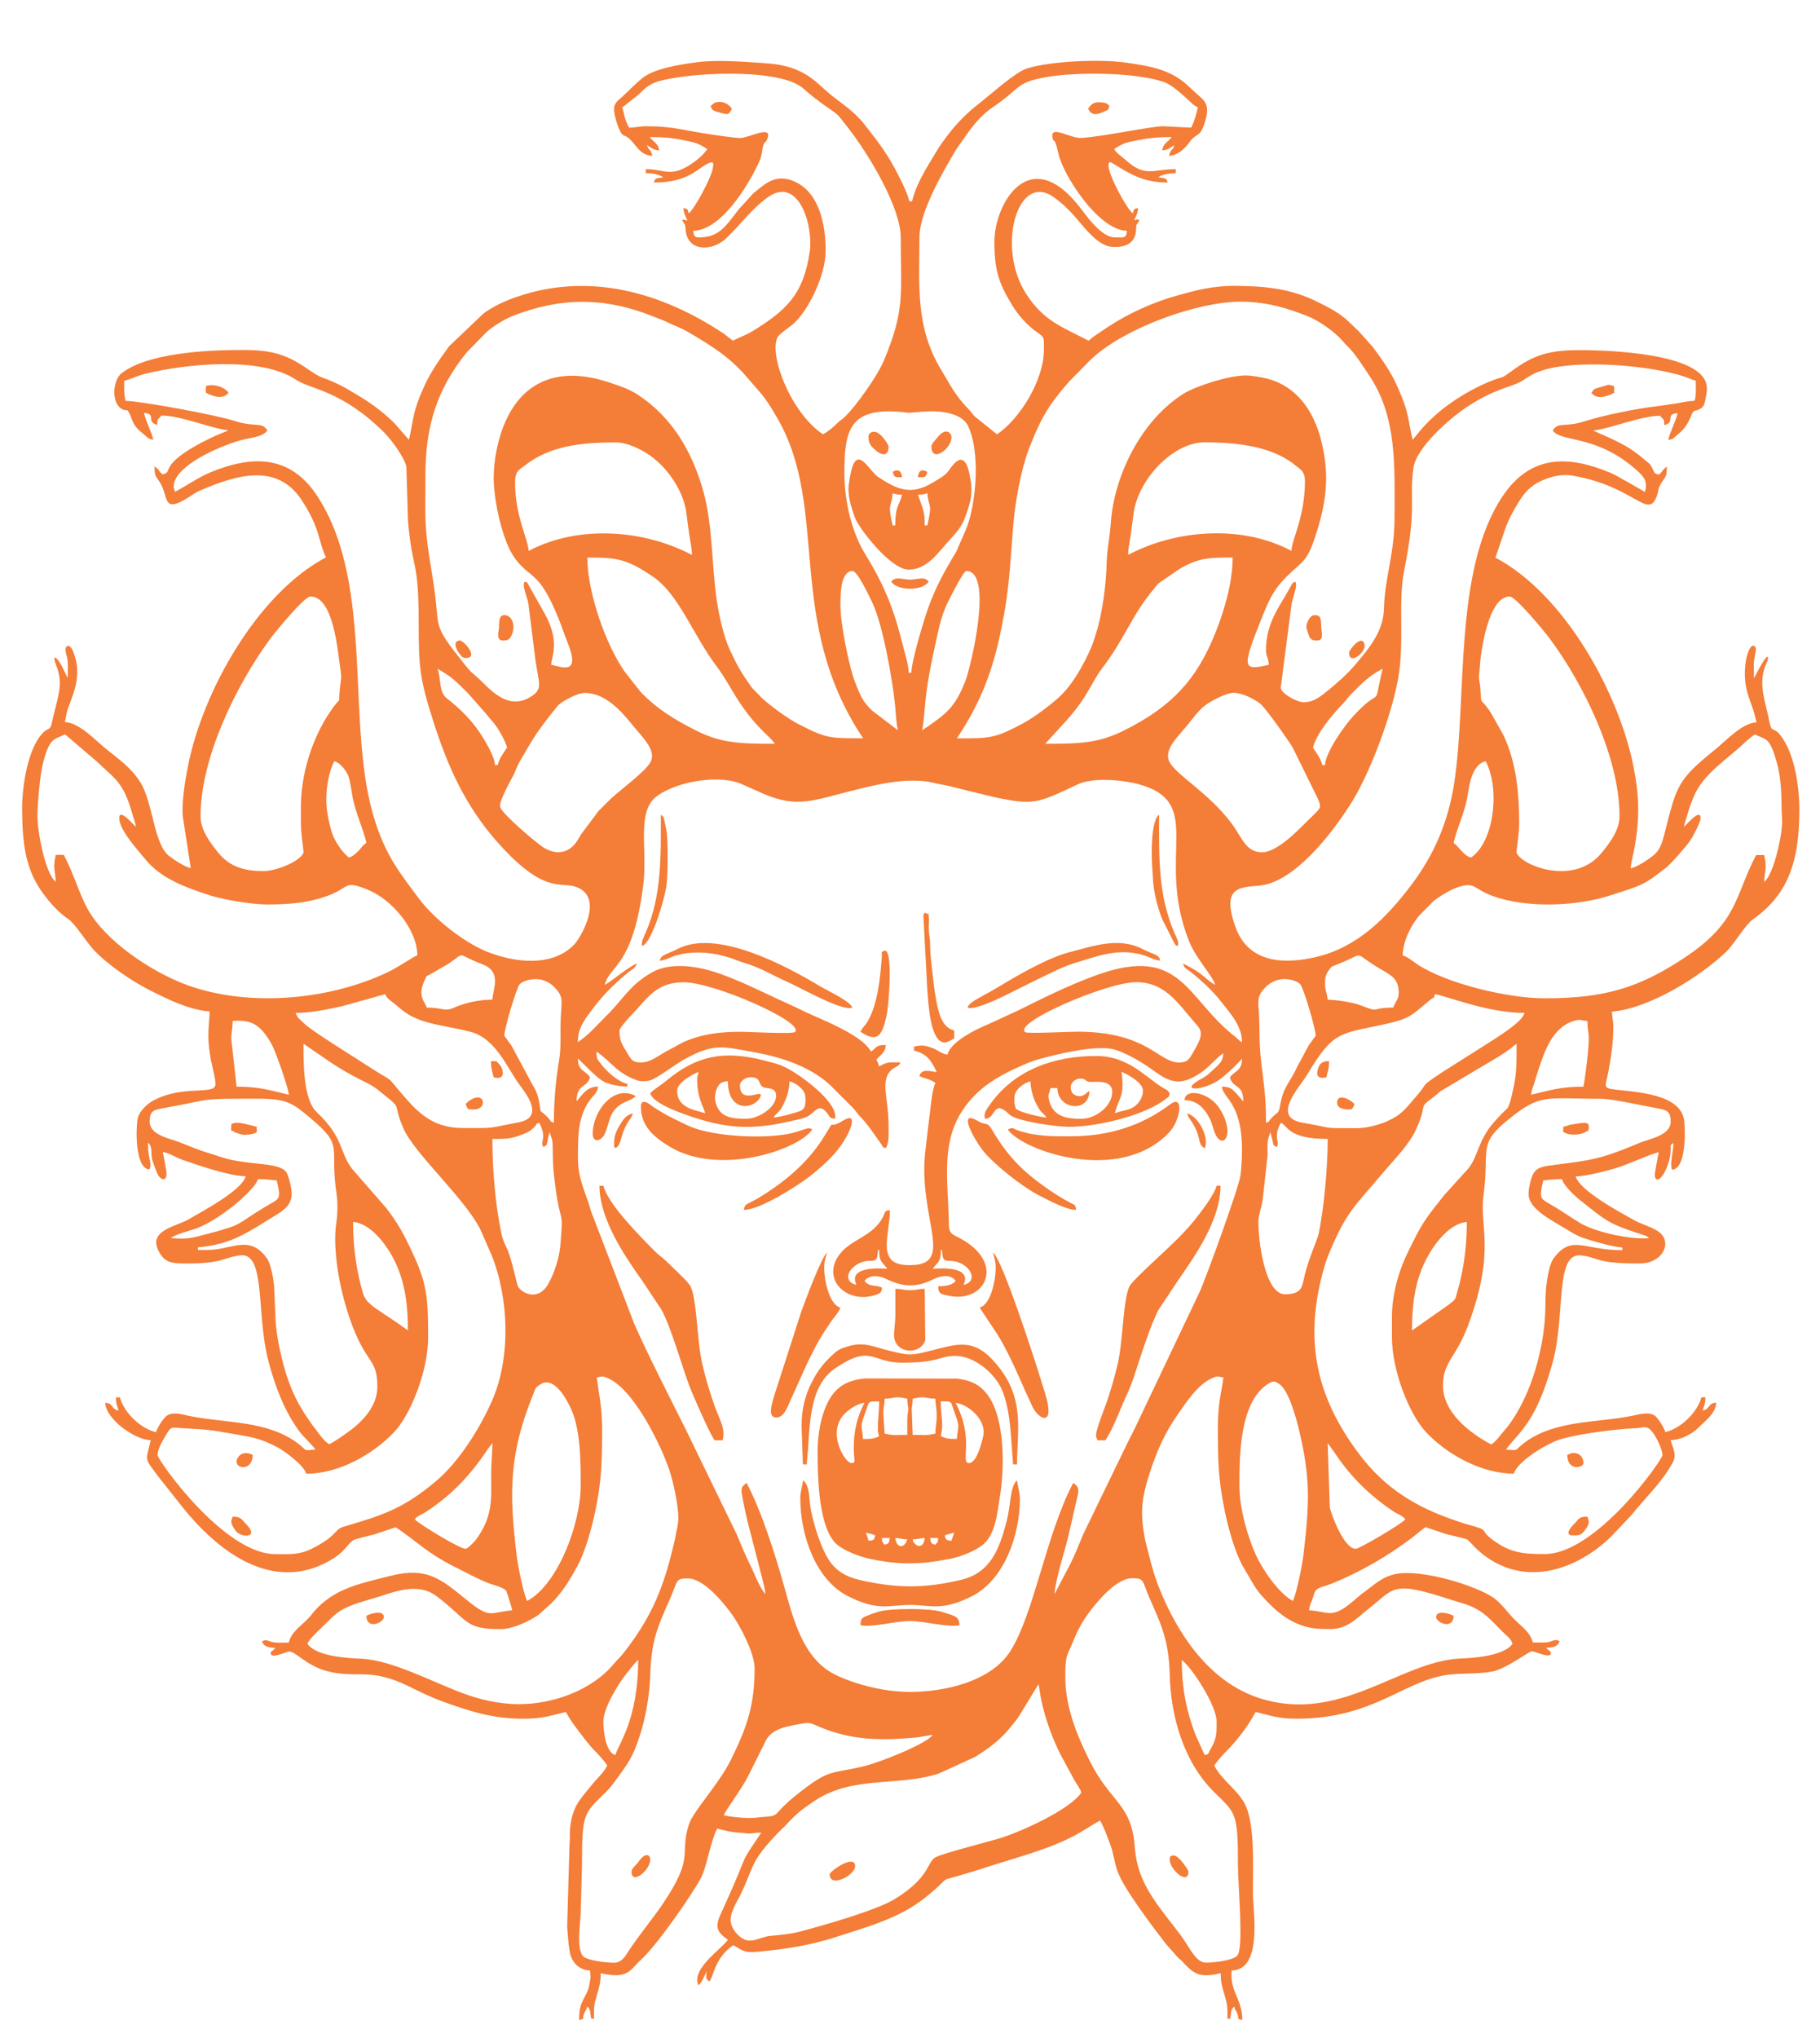 <?xml version="1.0" encoding="utf-8"?>
<!-- Generator: Adobe Illustrator 18.0.0, SVG Export Plug-In . SVG Version: 6.00 Build 0)  -->
<!DOCTYPE svg PUBLIC "-//W3C//DTD SVG 1.1//EN" "http://www.w3.org/Graphics/SVG/1.1/DTD/svg11.dtd">
<svg version="1.1" id="Layer_1" xmlns="http://www.w3.org/2000/svg" xmlns:xlink="http://www.w3.org/1999/xlink" x="0px" y="0px"
	 viewBox="545 380 210 235" style="enable-background:new 0 0 1300 1000;" xml:space="preserve">
<g >
	<path style="fill-rule:evenodd;clip-rule:evenodd;fill:#F47D37;" d="M626.52,607.27l0.09-0.34L626.52,607.27z M650.92,435.04
		c0.79,0,0.91,0.06,1.08-0.62C651.39,434.07,650.99,434.24,650.92,435.04L650.92,435.04z M648,434.42c0.18,0.68,0.31,0.62,1.08,0.62
		C648.96,433.78,648.02,434.39,648,434.42L648,434.42z M698.04,504.24c0.16-0.7,0.31-0.95,0.31-1.86c-0.56,0-1.07,0.07-1.32,1.03
		C696.72,504.62,697.97,504.25,698.04,504.24L698.04,504.24z M601.96,504.24c0,0,1.34,0.42,1.01-0.83c-0.09-0.35-0.21-0.51-0.4-0.71
		c-0.35-0.39-0.2-0.32-0.92-0.32C601.65,503.29,601.8,503.53,601.96,504.24L601.96,504.24z M710.71,566.49
		c0,0.66,2.01,1.5,2.01-0.15C712.18,566.05,710.71,565.66,710.71,566.49L710.71,566.49z M587.28,566.34c0,1.65,2.01,0.82,2.01,0.15
		C589.29,565.61,587.67,566.1,587.28,566.34L587.28,566.34z M699.28,507.17c0,0.69,0.85,0.78,1.39,0.78c0.49,0,0.44-0.29,0.62-0.62
		C700.6,506.61,699.28,506.13,699.28,507.17L699.28,507.17z M598.72,507.33c0.29,0.54,0.07,0.62,0.93,0.62
		c1.83,0,1.19-2.58-0.86-0.7C598.78,507.27,598.75,507.3,598.72,507.33L598.72,507.33z M572.3,548.57c0,0.91,1.86,0.99,1.86-0.78
		C572.98,547.18,572.3,548.02,572.3,548.57L572.3,548.57z M725.84,547.8c0,1.87,1.86,1.5,1.86,0.93
		C727.7,547.77,726.78,547.23,725.84,547.8L725.84,547.8z M700.66,455.27c0,1.52,1.95-0.03,1.79-0.89
		C702.2,453.01,700.66,454.94,700.66,455.27L700.66,455.27z M598.72,455.88c1.62,0-0.25-2.01-0.62-2.01c-0.87,0-0.56,0.95-0.03,1.58
		C598.26,455.69,598.37,455.88,598.72,455.88L598.72,455.88z M626.99,392.24c0.22,0.44,0.08,0.49,1.23,0.79
		c0.81,0.21,0.88,0.2,1.23-0.48c-0.55-0.82-1.45-0.95-2.05-0.66l-0.35,0.28C627.04,392.18,627.01,392.22,626.99,392.24
		L626.99,392.24z M670.55,392.55c0.34,0.63,0.73,0.86,1.96,0.27c0.57-0.29,0.2,0.02,0.51-0.57c-0.02-0.02-0.06-0.1-0.07-0.08
		c-0.03,0.07,0.01-0.38-1.16-0.38C671.1,391.78,670.82,392.14,670.55,392.55L670.55,392.55z M568.75,424.53v0.76
		c0.72,0.39,2,0.86,2.62,0C570.9,424.59,569.53,424.23,568.75,424.53L568.75,424.53z M728.63,425.3c0.64,0.88,1.95,0.37,2.62,0
		v-0.76c-0.8-0.21-0.31-0.26-1.7,0.14C728.93,424.86,728.94,424.82,728.63,425.3L728.63,425.3z M683.99,512.43
		c0.6-1.08-0.64-3.7-2.01-4.02c0.11,0.44,0.25,0.52,0.49,0.9C683.76,511.3,683.04,511.79,683.99,512.43L683.99,512.43z
		 M615.86,511.65c0,1.02-0.06,0.34,0.15,0.78c0.82-0.54,0.44-1.38,1.46-3.03c0.24-0.41,0.43-0.53,0.55-0.99
		c-0.74,0.17-1.05,0.61-1.42,1.2C616.28,510.13,615.86,510.87,615.86,511.65L615.86,511.65z M617.87,595.84
		c0,1.6,2.16-0.14,2.16-1.4c0-0.47-0.5-0.97-1.39,0.31C618.4,595.1,617.87,595.47,617.87,595.84L617.87,595.84z M679.97,594.44
		c0,1.25,2.16,3,2.16,1.4c0-0.16-1.1-1.86-1.7-1.86C680.07,593.99,679.97,594.1,679.97,594.44L679.97,594.44z M725.38,509.95
		c0.02,0.76-0.15,0.5,0.33,0.75c0.48,0.25,1.7,0.2,2.27-0.17c0.45-0.29,0.25,0.12,0.34-0.45c0.12-0.88-0.84-0.54-1.56-0.46
		C725.81,509.74,726.07,509.79,725.38,509.95L725.38,509.95z M571.69,555.53c0,0.28,0.35,0.82,0.51,1.02
		c0.67,0.85,2.77,0.8,1.23-0.75c-0.59-0.59-0.58-0.89-1.59-0.89C571.74,555.32,571.69,555.2,571.69,555.53L571.69,555.53z
		 M573.23,510.88c0.24,0,0.83-0.08,0.95-0.12c0.6-0.22,0.43-0.08,0.44-0.81c-0.47-0.1-2.06-0.62-2.6-0.43
		c-0.34,0.12-0.31,0-0.34,0.44c-0.05,0.67,0.03,0.33,0.24,0.51C572.11,510.63,572.91,510.88,573.23,510.88L573.23,510.88z
		 M726.47,557.07c0.68,0,0.92,0.01,1.34-0.52c0.79-0.98,0.46-1.2,0.36-1.64c-1.01,0-0.93,0.22-1.51,0.81
		C726.44,555.92,725.35,557.07,726.47,557.07L726.47,557.07z M647.84,447.08c0.72,1.09,3.59,1.09,4.32,0
		c-0.5-0.67-1.31-0.23-2.16-0.23C649.14,446.85,648.33,446.41,647.84,447.08L647.84,447.08z M652.47,431.48
		c0,1.97,2.32,0.3,2.32-1.08c0-0.46-0.67-1.19-1.63,0.06C652.91,430.77,652.47,431.18,652.47,431.48L652.47,431.48z M640.73,596.15
		c0,1.64,2.94,0.12,2.94-0.93C643.67,593.73,640.73,595.82,640.73,596.15L640.73,596.15z M645.21,430.4c0,0.82,0.33,1.09,0.89,1.59
		c0.32,0.3,1.43,0.93,1.43-0.51c0-0.13-0.87-1.69-1.69-1.69C645.47,429.79,645.21,430.04,645.21,430.4L645.21,430.4z M695.73,452.33
		c0,0.07,0.29,1,0.33,1.07c0.17,0.33,0.35,0.47,0.91,0.47c0.8,0,0.53-0.86,0.49-1.4c-0.08-0.99,0.08-1.53-0.8-1.53
		C696.11,450.95,695.73,451.89,695.73,452.33L695.73,452.33z M603.04,453.87c0.56,0,0.73-0.14,0.92-0.47
		c0.61-1.15,0.17-2.46-0.76-2.46c-0.7,0-0.58,0.84-0.63,1.53C602.51,453.02,602.25,453.87,603.04,453.87L603.04,453.87z
		 M613.39,510.72c0,1.18,1,0.83,1.35,0.12c0.59-1.17,0.46-2.51,1.83-3.44c0.64-0.43,1.43-0.54,1.77-1.01
		C615.74,505.02,613.39,508.23,613.39,510.72L613.39,510.72z M681.67,506.87c1.59,0.03,2.37,1.09,2.93,2.16
		c0.29,0.56,0.36,1.21,0.66,1.82c0.93,1.84,2.36-0.21,0.36-3.15C684.47,506,681.78,505.44,681.67,506.87L681.67,506.87z
		 M619.1,489.1c1.17-0.43,2.61-5.62,2.77-6.8c0.12-0.84,0.11-1.21,0.16-2.16v-2.15c-0.05-1.55,0-1.74-0.34-3.22
		c-0.12-0.55-0.04-0.51-0.44-0.81c0,4.74,0.12,9.29-1.73,13.55C619.29,488.06,618.93,488.67,619.1,489.1L619.1,489.1z M680.9,489.1
		c0.17-0.42-0.12-0.9-0.38-1.48c-1.91-4.48-1.78-8.6-1.78-13.67c-0.96,0.7-0.9,4.75-0.79,6.04c0.08,0.94,0.05,1.46,0.17,2.3
		c0.18,1.31,0.55,2.65,1.01,3.77l1.4,2.77C680.76,489.09,680.54,488.97,680.9,489.1L680.9,489.1z M651.55,485.71l0.45,8.51
		c0.14,1.51,0.31,6.01,2.02,6.01c0.25,0,0.87-0.35,1.08-0.46v-0.93c-1.11-0.27-1.54-1.3-1.83-2.35c-0.28-1.05-0.5-2.61-0.61-3.7
		c-0.13-1.22-0.34-2.64-0.34-3.83c0-0.94-0.16-1.13-0.16-2.01c0-0.24,0.04-0.89,0.01-1.09c-0.1-0.73,0.22-0.24-0.47-0.61
		C651.6,485.43,651.55,485.4,651.55,485.71L651.55,485.71z M644.28,498.98c1.93,1.3,2.52,0.57,3.05-2.04
		c0.22-1.07,0.76-7.81-0.33-7.28c-0.41,0.19-0.21,0.04-0.25,0.65c-0.17,2.35-0.45,5.45-1.64,7.49
		C644.77,498.37,644.62,498.34,644.28,498.98L644.28,498.98z M644.28,567.42c1.31,0.31,3.96-0.47,5.72-0.47
		c1.75,0,4.41,0.78,5.71,0.47c-0.02-1-0.54-1.07-2.02-1.53c-1.38-0.44-6.02-0.44-7.39,0c-0.35,0.1-0.92,0.3-1.25,0.44
		C644.49,566.57,644.3,566.62,644.28,567.42L644.28,567.42z M648.3,531.89c0,0.83-0.24,2-0.09,2.56c0.44,1.71,3,1.75,3.55,0.12
		l-0.06-5.93c-0.79,0-0.84,0.15-1.69,0.15c-0.87,0-0.92-0.15-1.7-0.15V531.89z M669.16,519.53c-0.06-0.64-0.16-0.55-0.61-0.79
		c-1.85-0.96-4.47-2.81-5.92-4.27c-1.21-1.21-2.21-2.56-3.08-4.04c-0.7-1.2-0.67-0.53-1.76-1.17c-2.36-1.39-0.39,2.16,0.68,3.5
		c1.3,1.59,4.58,4.18,6.46,5.12C665.97,518.4,668,519.53,669.16,519.53L669.16,519.53z M630.84,519.53c1.53,0,4.65-1.87,5.94-2.72
		c0.65-0.44,1.12-0.73,1.72-1.2c1.03-0.81,2.13-1.78,2.96-2.76c1.61-1.91,2.75-4.8,0.86-3.64c-2.15,1.31-0.62-0.69-2.33,2.02
		c-1.85,2.94-4.59,5.2-7.55,6.97C631.13,518.97,630.91,518.79,630.84,519.53L630.84,519.53z M656.64,496.2
		c0.7,0.34,3.61-1.03,4.32-1.39l2.99-1.49c1.77-0.83,3.42-1.78,5.25-2.32c2.22-0.64,4.77-1.77,7.81-0.82
		c0.62,0.19,1.14,0.54,1.87,0.6c-0.2-0.76-0.61-0.6-2.06-1.34c-2.78-1.43-5.82-0.28-8.23,0.32c-2.55,0.63-5.92,2.57-8.24,3.97
		c-0.66,0.4-1.2,0.71-1.97,1.12C657.74,495.21,656.79,495.67,656.64,496.2L656.64,496.2z M621.11,490.79
		c0.72-0.06,1.09-0.34,1.75-0.56c1.65-0.55,3.96-0.46,5.6,0.01c0.4,0.11,0.82,0.22,1.18,0.36c0.44,0.15,0.65,0.27,1.14,0.41
		c2,0.58,3.32,1.46,5.15,2.26c1.42,0.63,6.34,3.43,7.41,2.93c-0.19-0.72-3-2.03-3.62-2.4c-4.11-2.48-11.96-6.65-16.46-4.4
		C621.82,490.13,621.32,490.06,621.11,490.79L621.11,490.79z M659.89,526.17c0,1.57-0.59,4.29-1.86,4.63l1.98,2.97
		c1.16,1.79,2.39,4.61,3.27,6.61c0.26,0.56,0.51,1.09,0.78,1.7c0.71,1.63,2.6,2.51,1.67-0.9c-0.2-0.75-0.52-1.67-0.76-2.48
		c-0.47-1.52-4.29-13.43-5.38-14.24C659.71,525.05,659.89,525.44,659.89,526.17L659.89,526.17z M634.55,543.47
		c0.69,0,1.04-0.61,1.35-1.29l2.3-5.1c1.15-2.28,1.34-2.68,2.71-4.7c0.32-0.47,0.92-1.08,1.05-1.58c-1.24-0.33-1.86-3.05-1.86-4.63
		c0-0.73,0.17-1.12,0.32-1.7c-0.62,0.45-2.56,5.68-2.96,6.78l-3.16,9.81C634.11,541.77,633.51,543.47,634.55,543.47L634.55,543.47z
		 M637.49,544.4l0.15,4.48h0.46c0-0.66,0.12-1.32,0.16-2.16c0.02-0.59,0.1-1.56,0.17-2.29c0.25-2.52,0.8-5.19,2.94-6.63
		c4.19-2.83,4.15-0.65,7.7-0.65c4.5,0,4.17-0.78,6.18-0.78c2.12,0,4.62,1.98,5.45,4.13c0.74,1.93,0.88,4.08,1.03,6.08l0.16,2.3h0.46
		c0-4.15,1.08-8-2.95-12.19c-2.25-2.34-4.14-1.65-6.94-0.94c-2.34,0.6-2.56,0.58-4.82,0.03c-1.85-0.45-2.89-1.07-4.77-0.52
		c-1.01,0.3-1.19,0.42-1.89,1.06l-0.69,0.69c-0.75,0.84-1.22,1.57-1.72,2.59C637.93,540.91,637.49,542.46,637.49,544.4L637.49,544.4
		z M618.95,507.63c0,2.26,1.53,3.52,3.29,4.59c5.72,3.48,14.91,0.39,16.48-1.96c-0.49-0.41-1.16,0.23-2.87,0.53
		c-3.29,0.58-9.06,0.23-11.61-1.05c-1-0.5-1.92-0.89-2.86-1.46c-0.52-0.32-0.84-0.48-1.32-0.86
		C619.68,507.12,618.95,506.72,618.95,507.63L618.95,507.63z M668.54,511.04c-1.59,0-2.65,0.03-4.26-0.22
		c-0.45-0.06-0.86-0.16-1.26-0.28c-1.37-0.37-1.01-0.63-1.73-0.28c1.64,2.44,12.95,6.42,18.66,0.28c1.27-1.39,1.69-4.41,0.07-3.18
		C676.73,509.83,672.97,511.04,668.54,511.04L668.54,511.04z M637.34,552.74c0,4.39,1.81,9.41,5.4,11.28
		c3.56,1.85,4.84,1.07,7.27,1.07c2.39,0,3.65,0.76,7.16-1.02c3.74-1.91,5.51-7.1,5.51-11.18c0-0.82-0.26-1.44-0.32-2.16
		c-0.82,0.6-0.72,2.85-1.2,4.67c-0.83,3.21-1.85,5.98-5.25,6.79c-4.2,1.01-7.46,0.99-11.68,0.03c-1.58-0.36-2.8-1.05-3.64-2.39
		c-0.7-1.12-1.32-2.87-1.7-4.31c-0.21-0.82-0.39-1.5-0.47-2.47c-0.06-0.91-0.19-1.91-0.76-2.33
		C637.59,551.36,637.34,552.09,637.34,552.74L637.34,552.74z M662.05,506.87c0-0.57,0.01-0.93,0.65-1.51
		c0.32-0.29,0.75-0.55,1.2-0.65c0.02,0.83,0.26,1.74,0.56,2.37c0.74,1.53,0.76,1.01,1.29,1.8c-0.52-0.01-2.89-0.56-3.29-0.87
		c-0.39-0.29-0.11,0.21-0.33-0.45C662.02,507.2,662.05,507.26,662.05,506.87L662.05,506.87z M668.54,505.32
		c0-0.31,0.42-0.93,1.08-0.93c0.61,0,0.56,0.2,0.91,0.34c0.5,0.19,2.8-0.44,2.8,1.21c0,1.62-1.9,3.09-3.56,3.09
		c-1.58,0-3.34-0.19-3.75-2.28c-0.11-0.58,0.05-0.62,0.2-1.27H667c0.05,2.54,3.7,2.89,3.7,0.32c-0.31,0.2-0.62,0.61-1.08,0.61
		C668.89,506.4,668.54,506.04,668.54,505.32L668.54,505.32z M674.41,503.62c0.21,0.05,2.47,1.1,2.47,2.16
		c0,0.83-0.52,1.53-1.06,1.88c-0.61,0.4-1.53,0.43-2.18,0.74C674.07,506.51,674.8,506.65,674.41,503.62L674.41,503.62z
		 M658.65,509.03c1.06-0.09,0.86-1.14,1.69-1.24c0.78,0.21,0.87,0.66,1.5,0.98c1.24,0.62,5.03,1.18,6.54,1.18
		c3.24,0,8.76-1.32,11.14-3.22c0.39-0.32,0.3-0.08,0.45-0.63c-0.37-0.55-0.31-0.34-0.86-0.69c-2.15-1.38-4.01-3.63-7.64-3.63
		c-4.85,0-9.4,1.6-12.21,5.56C658.66,508.18,658.52,508.4,658.65,509.03L658.65,509.03z M634.25,508.87
		c0.24-0.37,0.36-0.4,0.65-0.72c0.31-0.35,0.39-0.56,0.58-0.97c0.33-0.65,0.59-1.52,0.61-2.47c0.45,0.1,0.8,0.32,1.11,0.58
		c0.71,0.59,0.74,0.97,0.74,1.58c0,1.12-0.36,1.22-1.3,1.48C635.99,508.53,634.9,508.86,634.25,508.87L634.25,508.87z
		 M630.38,505.16c0-0.5,0.67-0.93,1.23-0.93c1.21,0,0.88,0.79,1.37,1.1c0.48,0.31,1.57-0.06,1.57,1.06c0,1.34-2.06,2.63-3.4,2.63
		c-1.54,0-3.01-0.06-3.54-1.73c-0.16-0.54-0.14-1.14,0.09-1.71c0.22-0.56,0.54-0.87,1.29-0.88c0,3.61,2.94,3.23,3.67,1.93
		C633.45,505.23,630.38,507.64,630.38,505.16L630.38,505.16z M625.44,504.39c0,2.33,0.72,3.13,0.93,4.02
		c-0.76-0.37-3.24-0.44-3.24-2.62c0-1.06,2.25-2.11,2.47-2.16C625.54,504.24,625.44,503.99,625.44,504.39L625.44,504.39z
		 M620.03,506.09c0.34,1.25,3.98,2.43,4.97,2.76c4.13,1.38,7.15,1.4,11.22,0.45c0.6-0.14,1.37-0.25,1.94-0.54
		c0.89-0.44,1.3-1.66,2.29-0.38c0.33,0.42,0.21,0.58,0.9,0.64c0.38-1.75-3.32-4.47-4.6-5.28c-1.3-0.84-1.94-1.03-3.64-1.46
		c-4.63-1.16-7.72-0.56-11.26,2.38C621.17,505.23,620.28,505.73,620.03,506.09L620.03,506.09z M627.45,546.1h0.93
		c0.36-1.5-0.37-2.25-1.14-4.58c-0.48-1.46-0.84-2.63-1.2-4.19c-0.66-2.76-0.61-8.03-1.49-9.18c-0.56-0.74-1.88-1.91-2.61-2.64
		c-0.51-0.51-0.88-0.71-1.4-1.23c-1.59-1.6-5.42-5.44-5.91-7.53h-0.46c0,3.84,2.92,8.12,4.94,10.96l2.16,3.25
		c1.24,2.12,2.5,7.12,3.6,9.68C625.47,542.04,626.81,545.14,627.45,546.1L627.45,546.1z M671.47,545.48c0,0.36,0.05,0.18,0.15,0.62
		h0.93c0.63-0.95,1.29-2.46,1.72-3.54c0.58-1.44,0.97-2,1.58-3.82c0.58-1.74,1.97-6.21,2.88-7.77l2.1-3.16c1.97-2.86,5-7.05,5-11.06
		h-0.46c-0.2,0.9-1.45,2.55-1.99,3.26c-0.79,1.06-1.6,1.95-2.53,2.88c-1.34,1.34-4.68,4.31-5.4,5.26c-0.88,1.15-0.82,6.34-1.49,9.18
		c-0.36,1.52-0.7,2.66-1.16,4.08C672.53,542.22,671.47,544.83,671.47,545.48L671.47,545.48z M650.92,437.05
		c0.61,0,0.63-0.05,1.08-0.16c0.14,1.7,0.64,0.99,0,3.71h-0.31c0-0.91,0-1.2-0.21-1.95L650.92,437.05z M648.3,440.6H648
		c-0.63-2.71-0.15-1.89,0-3.71c0.45,0.11,0.47,0.16,1.08,0.16C648.74,438.45,648.3,438.26,648.3,440.6L648.3,440.6z M642.9,436.42
		c0,1.18,0.44,2.41,0.74,3.26c0.45,1.24,4.12,6.01,6.2,6.01c2.15,0,3.34-1.91,4.83-3.52c0.63-0.68,1.31-1.48,1.64-2.38
		c0.79-2.1,1.01-3.1,0.52-5.27c-0.7-3.09-2.13-0.5-2.49-0.08c-0.38,0.46-1.18,0.9-1.71,1.21c-2.53,1.54-4.17,0.78-6.31-0.65
		c-1-0.66-2.23-3.42-3-1.08C643.18,434.36,642.9,435.82,642.9,436.42L642.9,436.42z M650.31,557.52c0.78,0,0.69-0.13,1.39-0.15
		c-0.08,1.02-0.72,1.1-1.12,0.68C650.2,557.66,650.4,557.72,650.31,557.52L650.31,557.52z M648.3,557.37
		c0.69,0.02,0.61,0.15,1.39,0.15C649.43,558.5,648.48,558.7,648.3,557.37L648.3,557.37z M653.25,557.37
		c-0.06,0.66,0.02,0.29-0.32,0.78c-0.54-0.14-0.47-0.16-0.61-0.78H653.25z M646.76,557.37h0.92c-0.13,0.61-0.07,0.63-0.61,0.78
		C646.73,557.66,646.81,558.03,646.76,557.37L646.76,557.37z M653.25,557.37 M646.76,557.37 M654.79,557.69
		c-0.63-0.06-0.63-0.08-0.78-0.62c0.31-0.14,0.71-0.22,1.08-0.31C654.99,557.23,654.91,557.21,654.79,557.69L654.79,557.69z
		 M644.91,556.76c0.37,0.08,0.78,0.16,1.08,0.31c-0.14,0.54-0.14,0.56-0.78,0.62C645.16,557.45,645,556.97,644.91,556.76
		L644.91,556.76z M653.55,541.61c1.41,0,1.1-0.06,1.57,1.21c0.7,1.94,0.42,1.45,0.29,3.12c-0.94,0-1.22-0.01-1.86-0.32
		C653.91,544.1,653.55,543.47,653.55,541.61L653.55,541.61z M646.29,544.87c0,0.41,0.07,0.42,0.15,0.76
		c-0.63,0.31-0.91,0.32-1.86,0.32c-0.13-1.67-0.42-1.18,0.29-3.12c0.47-1.27,0.16-1.21,1.57-1.21
		C646.45,542.9,646.29,543.55,646.29,544.87L646.29,544.87z M650.31,541.31c1.54-0.36,1.4-0.03,2.62,0c0,0.72,0.15,0.89,0.15,2.01
		c0,0.94-0.15,1.13-0.15,2.01c-1.11,0.25-1.3,0.15-2.62,0.15l-0.11-2.94C650.2,542.2,650.31,541.92,650.31,541.31L650.31,541.31z
		 M649.69,543.62v1.86c-1.33,0-1.51,0.1-2.62-0.15l-0.15-2.32c0-0.86,0.15-0.92,0.15-1.7c1.22-0.03,1.08-0.36,2.62,0
		c0,0.54,0.09,0.86,0.1,1.12C649.82,542.93,649.69,542.94,649.69,543.62L649.69,543.62z M655.26,541.78
		c1.13,0.09,3.24,1.53,3.24,3.4c0,0.48-0.36,1.66-0.53,2.1c-0.19,0.5-0.6,1.45-1.17,1.45C655.75,548.72,657.48,545.99,655.26,541.78
		L655.26,541.78z M643.2,548.72c-0.67,0-2.94-3.58-0.66-5.76c0.48-0.45,1.43-1.12,2.21-1.18c-0.85,1.58-1.25,3.32-1.24,5.25
		C643.52,548.52,643.83,548.72,643.2,548.72L643.2,548.72z M639.34,547.34c0,2.84,0.06,9.17,2.38,10.9
		c0.86,0.64,2.36,1.25,3.59,1.52c3.42,0.73,5.86,0.69,9.27,0.02c1.27-0.24,2.85-0.89,3.71-1.54c1.6-1.19,1.77-3.78,2.08-5.63
		c0.53-3.14,0.55-8.06-0.89-10.89c-0.5-0.98-1.22-1.81-2.21-2.26c-0.55-0.25-1.11-0.37-1.85-0.47l-10.7-0.02
		c-1.31,0.18-2.32,0.45-3.25,1.39C639.9,541.92,639.34,545.16,639.34,547.34L639.34,547.34z M629.3,601.4
		c0-0.94,0.73-2.08,1.08-2.77c1.7-3.45,1.07-3.81,4.44-7.31c0.34-0.35,0.6-0.56,0.93-0.92c1.17-1.26,1.75-1.72,3.28-2.74
		c4.41-2.93,9.7-1.6,14.32-3.14l4.13-1.89c1.69-1.02,3.11-2.13,4.26-3.62c0.31-0.4,0.5-0.59,0.81-1.05l2.28-3.74
		c0.13,0.59,0.18,1.23,0.32,1.85c0.43,2.08,1.32,4.55,2.27,6.37l1.52,2.8c0.28,0.5,0.71,1.05,0.83,1.49
		c-1.33,1.99-7.1,4.6-9.64,5.34c-1.31,0.39-6.19,1.62-7.16,2.11c-1.06,0.55-0.56,2.23-4.64,4.78c-2.17,1.36-8.69,3.19-11.15,3.83
		c-1.1,0.28-2.1,0.34-3.39,0.48c-1.04,0.11-1.94,0.82-2.9,0.4C630.17,603.35,629.3,602.38,629.3,601.4L629.3,601.4z M631.46,589.66
		c-0.93,0-2.17-0.13-2.94-0.31c0.14-0.53,1.98-2.88,2.84-4.59l1.85-3.71c0.54-1.33,1.68-1.79,3.57-2.14
		c1.84-0.34,1.54-0.27,2.96,0.32c3.66,1.48,6.87,1.5,10.73,1.17c0.85-0.07,1.44-0.25,2.16-0.32c-0.75,1.03-5.89,3.09-7.84,3.58
		c-4.02,1.01-3.95,0.15-8.09,3.5c-2.51,2.03-1.71,2.26-3.37,2.36C632.61,589.55,632.35,589.66,631.46,589.66L631.46,589.66z
		 M667.92,573.45c0-2.73,0.13-2.22,1.05-4.51c0.43-1.04,0.98-2.02,1.61-2.87c1-1.35,3.2-4.06,5.06-4.06c1.47,0,1.11,0.28,2.01,2.32
		c1.35,3.04,2.21,4.84,2.32,8.8c0.12,4.91,1.65,10.12,5.13,13.55c2.46,2.43,2.75,2.29,2.74,8.38c0,2.33,0.68,9.46-0.05,10.44
		c-0.45,0.6-2.72,0.84-3.65,0.84c-1.17,0-1.88-1.78-2.89-3.14c-2.68-3.55-5.01-5.96-5.31-10.14c-0.38-5.13-2.76-5.06-5.24-10.05
		C669.25,580.11,667.92,576.81,667.92,573.45L667.92,573.45z M615.86,606.35c-0.9,0-3.09-0.24-3.58-0.75
		c-0.82-0.84-0.28-4.1-0.28-4.96l0.15-5.42c0-6.15,0.21-6.04,2.66-8.45c0.72-0.71,1.12-1.3,1.72-2.14c0.62-0.85,0.94-1.27,1.44-2.27
		c0.38-0.76,0.74-1.83,1.01-2.69c0.5-1.69,0.98-4.2,1.04-6.37c0.13-4.13,0.85-5.67,2.26-8.85c0.95-2.11,0.58-2.42,2.06-2.42
		c1.84,0,4,2.65,4.99,3.97c1.02,1.36,2.74,4.65,2.74,6.38c0,4.23-0.85,6.75-2.73,10.56c-1.43,2.89-4.37,5.92-4.86,7.49
		c-1.13,3.57,0.75,3.57-3.03,9.17c-1.11,1.64-2.56,3.36-3.9,5.37C617.2,605.52,616.77,606.35,615.86,606.35L615.86,606.35z
		 M681.36,571.44c1.15,0.84,4.02,5.24,4.02,7.1c0,1.48-0.01,2.02-0.75,3.26c-0.32,0.54-0.01,0.44-0.63,0.6l-1.06-2.34
		C681.9,577.35,681.36,574.67,681.36,571.44L681.36,571.44z M616.01,582.4c-1.15-0.31-1.39-2.83-1.39-3.87
		c0-1.56,1.71-4.34,2.73-5.61c0.32-0.38,0.97-1.26,1.29-1.49C618.64,578.37,616.28,581.28,616.01,582.4L616.01,582.4z
		 M688.01,551.35c0-3.47,0.01-9.74,3.36-11.79c0.57-0.35,0.74-0.28,1.25,0.06c1.06,0.69,1.93,3.9,2.21,5.05
		c1.41,5.74,1.27,8.76,0.56,14.69c-0.14,1.19-0.79,4.39-1.21,5.27c-1.62-0.86-3.53-3.64-4.32-5.41
		C689.02,557.33,688.01,554.06,688.01,551.35L688.01,551.35z M605.82,564.63c-0.43-0.89-1.07-4.08-1.21-5.27
		c-0.88-7.29-0.87-11.72,1.92-18.58c0.29-0.71,0.15-0.66,0.76-1.09c1.62-1.13,3.1,1.68,3.63,2.86c1.08,2.44,1.08,5.93,1.08,8.81
		C612,555.76,609.34,562.78,605.82,564.63L605.82,564.63z M698.19,546.41l0.9,1.26c1.74,2.63,4.05,4.88,6.67,6.62
		c0.43,0.29,1.11,0.53,1.4,0.92c-0.38,0.51-5.32,3.41-5.72,3.41c-1.33,0-2.72-3.67-3-4.73L698.19,546.41z M598.72,558.62
		c-0.69,0-5.54-2.96-5.86-3.41c0.3-0.41,0.79-0.52,1.3-0.86c3-1.96,5.16-4.27,7.13-7.24l0.53-0.7c0,1.22-0.15,2.16-0.15,3.55
		c0,2.84,0.28,4.94-1.85,7.73C599.64,557.89,598.93,558.62,598.72,558.62L598.72,558.62z M685.53,544.55c0,3.8,0.01,5.95,0.79,9.72
		c0.41,1.97,1.1,4.46,1.99,6.2l1.49,2.53c0.27,0.4,0.57,0.8,0.88,1.13c0.2,0.22,0.3,0.33,0.52,0.56l0.15,0.16
		c0.8,0.8,1.68,1.56,2.69,2.09c1.65,0.86,2.66,0.93,4.47,0.93c2,0,3.08-1.31,4.26-2.22c3.25-2.52,2.64-3.46,9.87-1.09
		c0.71,0.23,1.19,0.33,1.88,0.6c1.78,0.71,2.52,1.7,3.89,3.06c0.42,0.43,0.95,0.73,1.11,1.36c-1.03,1.41-4.51,1.63-6.02,1.69
		c-7,0.3-13.91,7.66-23.35,4.51c-5.7-1.91-9.35-7.45-11.46-12.8c-0.45-1.15-0.81-2.38-1.12-3.66c-0.18-0.7-0.38-1.39-0.49-1.99
		c-0.53-2.91-0.39-4.5,0.63-7.62c0.8-2.43,1.71-4.49,3.17-6.57c1.04-1.5,2.35-3.49,3.99-4.21c0.72-0.32,0.56-0.15,1.29-0.09
		c-0.07,0.78-0.33,1.91-0.43,2.66C685.59,542.59,685.53,543.42,685.53,544.55L685.53,544.55z M613.85,538.84
		c0.68-0.06,0.52-0.21,1.18,0.05c3.04,1.19,6.22,7.71,7.22,10.7c0.42,1.26,1.02,3.93,1.02,5.47c0,0.74-0.19,1.33-0.31,2.01
		c-0.12,0.73-0.3,1.33-0.46,2.01c-1.15,4.64-2.64,7.82-5.5,11.49c-0.45,0.57-0.74,0.8-1.17,1.31c-2.46,2.97-6.86,4.65-10.94,4.65
		c-2.44,0-4.66-0.58-6.47-1.25c-3.63-1.35-8.22-3.84-11.76-3.99c-1.51-0.06-5.11-0.24-6.18-1.7c0.16-0.6,1.68-1.92,2.2-2.44
		c0.96-0.96,1.4-1.42,2.8-1.98c1.13-0.46,2.4-0.75,3.51-1.12c2.26-0.76,4.6-1.42,6.49,0.11c0.3,0.23,0.56,0.43,0.86,0.68
		c2.7,2.27,2.69,3.04,6.38,3.04c1.44,0,3.25-0.87,4.4-1.63l1.54-1.39c1.26-1.27,2.12-2.71,2.98-4.28c0.88-1.63,1.62-4.31,2.02-6.17
		c0.8-3.78,0.81-6.04,0.81-9.85C614.47,542.34,614.1,540.73,613.85,538.84L613.85,538.84z M652.63,526.33
		c0.55-0.83,0.93-0.69,0.93-2.16h0.15c0,1.73,0.58,1.01,1.73,1.36c1.66,0.51,2.42,2.26,0.73,2.66
		C657.33,525.8,652.73,526.33,652.63,526.33L652.63,526.33z M643.82,528.18c-1.61-0.38-1.03-2.01,0.62-2.62
		c1.19-0.43,1.85,0.4,1.85-1.4h0.15c0,1.47,0.38,1.34,0.93,2.16C647.25,526.33,642.7,525.84,643.82,528.18L643.82,528.18z
		 M707.92,533.44c0-2.8,0.3-5.47,1.5-7.93c0.83-1.72,2.68-4.41,4.83-4.58c0,3.11-0.43,5.8-1.16,8.26c-0.18,0.63-0.05,0.61-0.99,1.32
		L707.92,533.44z M585.74,520.92c2.15,0.17,4.01,2.87,4.84,4.58c1.19,2.48,1.49,5.14,1.49,7.93c-0.49-0.33-0.86-0.62-1.36-0.96
		c-0.5-0.34-0.9-0.59-1.4-0.93c-1.23-0.84-2.11-1.34-2.42-2.37C586.17,526.72,585.74,524.03,585.74,520.92L585.74,520.92z
		 M723.07,516.13c0.73-0.06,1.18-0.15,2.16-0.15c0.21,0.83,1.68,2.13,2.41,2.69c2.46,1.93,2.87,2.4,6.11,3.47
		c0.31,0.1,0.49,0.15,0.82,0.27c0.47,0.16,0.4,0.1,0.7,0.38c-2.34,0.19-6.27-0.76-7.87-1.7c-1.02-0.6-1.95-1.27-3.03-1.92
		C722.72,518.17,722.53,518.45,723.07,516.13L723.07,516.13z M564.73,522.78c0.53-0.47,2.3-0.86,3.03-1.15
		c1.37-0.54,2.7-1.44,3.86-2.32c0.87-0.65,2.93-2.47,3.15-3.33c0.98,0,1.43,0.09,2.16,0.15c0.54,2.33,0.35,2.04-1.3,3.03
		c-3.55,2.13-2.39,2.01-6.73,3.15C567.02,522.81,566.58,522.93,564.73,522.78L564.73,522.78z M692.33,511.04
		c0-0.68,0.22-1.1,0.46-1.55c0.83,0.31,0.75,1.86,5.41,1.86c0,3.12-0.42,8.02-1.06,10.98c-0.13,0.61-1.14,2.81-1.6,4.73
		c-0.3,1.27-0.23,2.2-2.28,2.2c-2.35,0-3.11-6.4-3.06-8.49c0.02-0.58,0.35-1.59,0.48-2.28l0.58-5.29c0.01-0.44-0.04-0.97,0-1.39
		c0.04-0.57,0.18-0.73,0.31-1.24c0.02,0.03,0.04,0.05,0.04,0.11l0.22,0.86c0.15,0.62,0.06,0.57,0.51,0.73
		C692.58,511.72,692.33,511.74,692.33,511.04L692.33,511.04z M607.68,512.27c0.67-0.24,0.31-0.45,0.72-1.59
		c0.01-0.03,0.02-0.08,0.04-0.11c0.1,0.44,0.24,0.66,0.3,1.1c0.08,0.66-0.02,2.29,0.21,4.11c0.09,0.73,0.2,1.73,0.36,2.58
		c0.5,2.84,0.65,1.34,0.37,5.02c-0.12,1.56-0.61,3.17-1.34,4.55c-1.21,2.32-3.25,1.14-3.59,0.39c-0.15-0.36-0.65-2.84-1.15-4.09
		c-0.29-0.69-0.57-1.12-0.73-1.9c-0.71-3.31-1.06-7.49-1.06-10.98c1.44,0,2.13,0.02,3.49-0.53c0.8-0.32,0.91-0.39,1.41-0.91
		c0.41-0.44-0.02-0.22,0.51-0.42C608.18,511.32,607.28,511.55,607.68,512.27L607.68,512.27z M721.37,517.68
		c0,1.73,2.51,2.95,4.4,4.1c1.17,0.72,1.47,0.88,2.89,1.29c0.99,0.3,2.43,0.7,3.53,0.8v0.31c-4.48,0-5.82-1.84-7.9,0.9
		c-0.51,0.67-0.76,2.27-0.88,3.29c-0.12,1.18-0.07,2.75-0.16,3.86c-0.35,4.19-1.78,8.95-4.2,12.17c-0.34,0.45-0.59,0.69-0.91,1.1
		c-0.32,0.42-0.64,0.79-1.08,1.08c-2.46-1.31-5.56-3.66-5.56-6.79c0-2.79,1.48-3.12,2.91-6.98c3.2-8.62,1.27-11.36,1.76-14.92
		c0.74-5.45-0.75-5.86,2.92-8.82c3.72-3.01,4.26-2.35,10.64-2.35c1.37,0,4.98,0.83,6.73,1.14c1.02,0.18,1.31,0.49,1.31,1.49
		c0,1.62-2.45,1.97-3.69,2.49c-0.68,0.29-1.49,0.62-2.2,0.89c-2.94,1.11-4.46,1.2-7.64,1.63c-1.02,0.13-1.78,0.21-2.23,0.86
		C721.71,515.6,721.37,516.96,721.37,517.68L721.37,517.68z M562.27,509.34c0-1,0.28-1.31,1.3-1.49c6.5-1.17,4.1-1.14,11.21-1.14
		c3.39,0,4.02,0.54,6.08,2.27c3.93,3.3,2.12,3.11,2.98,8.76c0.14,1,0.12,2.28-0.03,3.24c-0.65,4.32,1.2,11.7,3.37,15.04
		c0.85,1.32,1.36,1.8,1.36,3.9c0,2.44-1.96,4.26-3.67,5.44c-0.67,0.46-1.15,0.82-1.89,1.2c-0.41-0.28-0.68-0.57-1.01-0.99
		c-2.47-3.18-3.65-5.3-4.64-9.73c-0.25-1.13-0.45-2.27-0.53-3.49l-0.17-4c-0.09-0.93-0.37-2.56-0.81-3.2
		c-1.52-2.2-3.13-1.61-5.11-1.2c-1.1,0.22-1.58,0.21-2.87,0.21v-0.31c3.9-0.33,5.79-1.76,8.87-3.64c0.99-0.61,1.94-1.22,1.94-2.54
		c0-0.71-0.35-2.08-0.61-2.48c-0.86-1.24-4.46-0.73-7.52-1.75c-2.22-0.73-2.25-0.66-4.56-1.62
		C564.7,511.3,562.27,510.96,562.27,509.34L562.27,509.34z M721.67,506.25 M578.33,506.25 M705.61,531.73v2.47
		c0,3.94,2.03,8.92,3.9,10.93c2.41,2.58,6.41,4.82,10.16,4.82c0.37-1.36,3.79-3.53,5.56-4.02c2.12-0.59,6.25-1.14,8.51-1.22
		c0.67-0.03,0.86-0.19,1.3-0.07c0.85,0.26,1.79,2.61,1.79,3.15c0,0.56-7.65,11.43-13.59,11.43c-2.54,0-3.99-0.13-6.05-1.67
		c-1.62-1.2-0.07-1-2.89-1.75c-0.39-0.1-0.9-0.29-1.29-0.42c-4.62-1.54-8.22-3.76-11.17-7.67c-4.58-6.07-6.32-12.27-4.42-20.15
		c0.22-0.91,0.48-1.9,0.82-2.73c2.09-5.14,3.1-5.72,6.34-9.58c1.25-1.49,3.07-3.29,3.86-5.1c0.19-0.43,0.33-0.76,0.48-1.21
		c0.52-1.48-0.06-1.3,1.29-2.27c0.46-0.34,0.61-0.49,1.02-0.84l6.68-3.97c0.4-0.24,0.65-0.43,1.03-0.68
		c0.47-0.31,0.66-0.54,1.05-0.81c0,2.18,0.02,3.5-0.41,5.31c-0.15,0.67-0.34,1.67-0.65,2.13l-0.62,0.61
		c-0.02,0.02-0.05,0.05-0.08,0.08c-0.29,0.31-0.48,0.49-0.74,0.79c-2,2.22-1.87,3.95-3.05,5.45l-2.72,3
		c-0.47,0.6-0.87,1.07-1.3,1.63c-0.85,1.09-1.55,2.17-2.21,3.51c-0.69,1.39-1.23,2.38-1.75,3.97
		C706.02,528.14,705.61,530.1,705.61,531.73L705.61,531.73z M580.02,500.37c2.21,1.49,3.68,2.67,6.44,4.08
		c0.86,0.43,1.55,0.74,2.24,1.31c2.97,2.39,1.46,1.04,2.81,4.29c1.3,3.09,7.64,8.57,9.12,12.2l1.08,2.47
		c2.01,4.94,2.25,11.82,0.09,16.76c-1.41,3.22-3.83,7.12-6.54,9.37c-3.69,3.1-6.04,3.88-10.56,5.2c-1.24,0.36-0.65,1.02-3.75,2.57
		c-1.47,0.72-2.53,0.61-4.18,0.61c-5.95,0-13.59-10.87-13.59-11.43c0-0.68,0.6-1.68,0.9-2.19c0.7-1.19,0.65-0.98,2.04-0.9
		c3.12,0.19,2.66,0.11,5.83,0.66c2.21,0.39,3.01,0.48,4.99,1.5c0.91,0.47,3.13,2.12,3.4,3.09c3.75,0,7.64-2.21,10.08-4.74
		c1.92-1.98,3.98-7.06,3.98-11.01c0-5.29-0.21-6.58-2.57-11.32c-0.67-1.34-1.38-2.42-2.21-3.51l-3.96-4.54
		c-1.49-1.88-0.98-3.65-4.1-6.56C579.97,506.8,580.02,502.56,580.02,500.37L580.02,500.37z M721.67,506.25
		c0.05-0.58,0.23-0.89,0.4-1.46c0.18-0.6,0.24-0.85,0.44-1.42c0.71-2.14,1.61-4.82,3.99-5.6c0.89-0.29,0.86-0.09,1.66-0.02
		c0,0.91,0.12,1.12,0.16,1.86c0.06,0.96-0.43,4.88-0.62,5.71C725.06,505.32,723.91,505.73,721.67,506.25L721.67,506.25z
		 M578.33,506.25c-2.24-0.52-3.38-0.93-6.03-0.93l-0.62-5.56c0.02-0.82,0.16-1.05,0.16-2.01c2.17-0.18,3.2,0.36,4.53,2.72
		C576.78,501.21,578.26,505.39,578.33,506.25L578.33,506.25z M676.1,493.27c3.21,0,4.65,2.2,6.69,4.59
		c0.76,0.89,1.26,1.19-0.01,3.31c-0.49,0.82-0.63,1.36-1.73,1.36c-2.43,0-3.63-3.55-11.74-3.55c-0.89,0-5.67,0.24-5.97,0.07
		C661.64,498.07,672.64,493.27,676.1,493.27L676.1,493.27z M618.95,502.53c-1.07,0-1.2-0.47-1.67-1.25c-0.55-0.93-0.8-1.22-0.8-2.45
		c0-0.27,1.08-1.47,1.35-1.74c1.87-1.91,2.81-3.81,6.07-3.81c3.49,0,13.96,4.61,12.84,5.73c-0.29,0.28-5.25-0.02-6.2-0.02
		c-2.65,0-4.59,0.3-6.47,1.1c-0.27,0.11-0.37,0.18-0.62,0.31l-1.81,0.98C620.89,501.81,620.01,502.53,618.95,502.53L618.95,502.53z
		 M701.59,510.11c-4.32,0-2.47,0.03-6.31-0.64c-3.64-0.63-0.35-4.04,0.57-5.57c2.95-4.91,3.61-4.65,8.64-5.72
		c3.13-0.67,3.26-0.97,5.51-2.85c0.49-0.42,0.39-0.02,0.56-0.67c1.06,0.09,6.01,2.16,10.35,2.16c-0.31,1.12-3.23,2.84-4.42,3.62
		l-5.01,3.17c-2.95,1.97-1.45,1.02-3.13,2.9c-1.16,1.31-1.5,1.99-3.36,2.83C704.2,509.68,702.73,510.11,701.59,510.11L701.59,510.11
		z M579.1,496.82c1.78,0,3.84-0.44,5.4-0.79l4.95-1.38c0.12,0.44,0.58,0.72,1.15,1.17c0.53,0.42,0.72,0.65,1.29,1.02
		c1.98,1.33,4.73,1.45,7.42,2.16c2.96,0.79,4.26,4.29,5.7,6.19c0.94,1.24,2.69,3.7-0.15,4.24c-3.86,0.73-2.43,0.66-6.45,0.66
		c-3.08,0-4.81-1.38-6.61-3.44c-2.7-3.1-0.8-1.39-4.43-3.76c-1.72-1.13-6.4-3.98-7.31-4.89
		C579.21,497.15,579.55,497.68,579.1,496.82L579.1,496.82z M696.81,499.45c0,0-0.69,0.96-0.78,1.07l-1.41,2.61
		c-0.59,1.41-1.51,2.17-1.85,4.03c-0.02,0.07-0.13,0.71-0.15,0.76c-0.22,0.6-0.16,0.22-0.95,1.07c-0.46,0.49-0.08,0.31-0.59,0.49
		c0-5-0.76-6.15-0.76-10.81c0-3.14-0.55-3.48,0.64-4.76c0.36-0.38,0.71-0.61,1.2-0.81c1.02-0.41,2.38-0.09,2.86,0.4
		C695.4,493.88,696.81,498.64,696.81,499.45L696.81,499.45z M608.91,509.49c-0.56-0.2-0.24-0.21-0.97-0.89
		c-0.74-0.66-0.5-0.18-0.69-1.31c-0.3-1.63-0.56-1.65-1.17-2.86l-2.05-3.82c-0.11-0.17-0.84-1.16-0.84-1.16
		c0-0.82,1.41-5.57,1.78-5.95c0.49-0.49,1.86-0.8,2.86-0.4c0.44,0.17,0.79,0.39,1.12,0.73c1.3,1.3,0.72,1.69,0.72,4.83
		c0,1.42,0.04,2.46-0.17,3.68C609.14,504.49,608.91,506.96,608.91,509.49L608.91,509.49z M697.89,493.43c0-0.69,0.06-0.96,0.39-1.47
		c0.35-0.53,0.38-0.49,0.97-0.72c3.7-1.44,1.45-1.54,5.27,0.65c1.12,0.64,1.87,1.1,1.87,2.62c0,0.8-0.46,1.08-0.62,1.69
		c-2.69,0-1.5,0.64-3.63-0.21c-0.95-0.39-2.89-0.68-3.94-0.7C698.13,494.53,697.89,494.31,697.89,493.43L697.89,493.43z
		 M601.81,495.28c-1.7,0.03-3.19,0.38-4.58,0.99c-0.92,0.4-1.2-0.07-2.99-0.07c-0.16-0.62-1.17-1.31-0.19-3.27
		c0.3-0.57,0.03-0.25,0.54-0.54l2.15-1.24c2.12-1.43,0.71-1.17,3.91,0.05C602.9,492.06,601.92,493.92,601.81,495.28L601.81,495.28z
		 M685.37,493.73 M614.63,493.73 M685.37,493.73l-0.15-0.15L685.37,493.73z M614.78,493.58l-0.15,0.15L614.78,493.58z
		 M614.78,493.58c0.54-2.29,3.22-1.96,4.44-11.47c0.54-4.23-0.87-8.64,1.68-10.37c2.69-1.85,7.45-2.33,9.64-1.33l2.78,1.23
		c3.69,1.49,5.35,0.72,9.79-0.4c2.91-0.73,5.76-1.46,8.73-1.13c0.51,0.06,1,0.22,1.67,0.34c1.06,0.18,2.15,0.49,3.25,0.76l3.23,0.78
		c4.21,0.84,4.6,0.73,9.36-1.53c1.71-0.83,5.16-0.53,7.03-0.02c7.77,2.11,1.9,8.27,5.82,18.11c0.83,2.06,2.77,4.03,3.01,5.03
		c-0.68-0.36-1.09-0.84-1.76-1.33c-0.63-0.46-1.29-0.8-1.95-1.14c0.17,0.62,0.41,0.6,0.88,0.97c1.27,1.01,2.53,2.17,3.52,3.44
		c1.11,1.42,2.41,2.78,2.41,4.7c-0.37-0.23-0.46-0.41-0.84-0.7c-5.62-4.39-6.13-10.54-15.79-7.12c-3.13,1.11-6.21,2.64-9.18,4.12
		l-3.38,1.56c-1.49,0.61-4.41,2.03-4.8,3.54c-0.61-0.05-1.16-0.55-1.72-0.75c-0.83-0.31-1.24-0.39-2.14-0.17v0.46
		c1.52,0.36,2.01,1.18,2.62,2.48c-0.64-0.06-1.75-0.48-2,0.46c0.66,0.32,1.11,0.28,1.85,0.78c-0.38,0.79-0.51,2.52-0.66,3.66
		c-0.16,1.22-0.29,2.5-0.46,3.86c-1.08,8.2,3.86,13.8-2.27,13.49c-3.44-0.17-1.86-3.5-1.86-6.33c-0.62,0.05-0.52,0.18-0.73,0.64
		c-1.21,2.58-4.03,2.64-5.34,4.85c-1.65,2.79,1.32,5.34,4.44,4.28c0.49-0.16,0.67-0.24,0.72-0.83c-0.78-0.37-1.49-0.05-2.01-0.78
		c0.53-0.72,1.62-0.64,2.42-0.26c2.01,0.98,3.51,1.08,5.56,0.05c0.82-0.41,1.95-0.58,2.53,0.2c-0.39,0.52-1.11,0.62-2.01,0.62
		c0.02,0.9,0.28,0.91,1.21,1.1c4.28,0.93,6.76-3.95,0.94-6.81c-0.7-0.35-0.92-0.49-0.93-1.54c-0.04-4.51-1-9.1,1.55-12.98
		c1.75-2.68,4.19-4.05,7.07-5.3c0.6-0.27,1.13-0.47,1.81-0.66c1.83-0.51,6.35-1.63,8.45-1.16c1.48,0.34,3.61,1.64,4.85,2.56
		c2.02,1.47,3.16,1.6,5.29,0.21c0.98-0.64,1.82-1.73,2.65-2.29c-0.02,0.96-0.52,1.3-1.1,1.85l-0.64,0.58
		c-0.48,0.41-0.85,0.52-1.34,0.85c-1.9,1.23,1.23,1,3.03-0.53c0.83-0.71,1.53-1.34,2.21-2.12c0,1.46-0.85,1.36-1.4,2.16
		c0.36,1.34,1.55,0.69,1.55,2.78l-0.79-0.92c-0.49-0.52-0.73-0.79-1.68-0.79c0.12,1.52,3.04,1.95,2.15,10.19
		c-0.14,1.33-4.13,12.26-4.73,13.5L676,544.6c-0.31,0.65-0.56,1.1-0.88,1.75l-5.09,10.5c-0.55,1.27-0.94,2.35-1.55,3.55l-1.81,3.45
		c0.15-1.83,1.1-4.68,1.55-6.49l1.13-4.91c0.15-0.74,0.09-1.02-0.52-1.43c-3.12,5.92-4.54,15.19-7.28,19.44
		c-2.19,3.4-7.4,4.66-11.56,4.66c-3.17,0-6.55-0.96-8.66-2.01c-3.71-1.84-4.83-6.51-5.86-10.19c-1.01-3.61-2.61-8.66-4.32-11.9
		c-0.48,0.33-0.67,0.53-0.55,1.3c0.49,2.85,1.27,5.41,1.94,8.13c0.23,0.99,0.68,2.37,0.78,3.4c-0.72-0.83-1.26-2.37-1.75-3.35
		c-0.6-1.2-1.02-2.25-1.56-3.54l-5.91-12.16c-1.79-3.58-4.39-8.64-5.93-12.16l-4.97-12.94c-0.68-2.48-1.53-3.57-1.52-6.36
		c0.02-2.47,0.01-4.51,1.33-6.4c0.4-0.57,0.93-0.87,1-1.63c-1.29,0-1.76,0.88-2.48,1.7c0-2.09,1.19-1.45,1.55-2.78
		c-0.54-0.81-1.4-0.7-1.4-2.16l1.72,1.68c0.28,0.21,0.36,0.34,0.66,0.57c0.21,0.17,0.42,0.32,0.65,0.44
		c0.67,0.34,1.89,0.55,2.68,0.55v-0.31c-1.15-0.27-2.39-1.44-3.08-2.34c-0.38-0.5-0.48-0.5-0.48-1.38c1.73,1.16,2.28,2.48,4.72,3.32
		c0.43,0.14,1.12,0.11,1.51-0.02c0.87-0.3,2.92-1.89,4.02-2.48c3.31-1.76,4.13-1.46,8.05-0.73c3.19,0.58,6.63,1.72,8.93,4.04
		l2.4,2.4c0.35,0.38,0.4,0.55,0.76,0.93c0.97,0.99,1.69,2.14,2.48,3.24c0.32,0.45,0.04,0.27,0.5,0.43c0.45-0.68,0.31-1.87,0.32-2.78
		c0.01-2.92-1.06-5.17,0.45-6.33c0.44-0.34,0.76-0.31,0.94-0.78c-1.55,0-1.42-0.09-2.48,0.47c-0.09-0.41-0.14-0.46-0.31-0.78
		c0.5-0.58,1.06-0.84,1.08-1.69c-1.24,0-0.98,0.29-1.7,0.76c-1.09-2.06-6.16-3.84-8.23-4.89c-0.82-0.41-1.38-0.64-2.22-1.03
		c-2.24-1.04-4.5-2.17-6.86-3.02c-2.09-0.76-5.57-1.57-8.01-0.17c-2.53,1.45-3.26,3.04-5.06,4.82c-1.09,1.08-2.17,2.36-3.45,3.2
		c0-1.21,0.38-1.93,1-2.87c0.16-0.24,0.23-0.31,0.39-0.53c1.24-1.75,2.77-3.31,4.45-4.67c0.45-0.36,0.81-0.44,0.97-1.04
		C616.79,492.01,615.69,493.1,614.78,493.58L614.78,493.58z M739.29,475.35c0.14-0.62,0.33-1.09,0.53-1.79
		c0.19-0.67,0.36-1.07,0.61-1.69c1.08-2.61,3.82-4.27,5.69-6.05c0.37-0.36,0.97-0.87,1.36-1.12c1.36,0.65,1.68,0.32,2.49,3.06
		c0.41,1.38,0.59,3.16,0.59,4.98c0.01,1.98,0.27,2.1-0.34,4.9c-0.24,1.13-0.9,3.5-1.66,4.06c0.02-1.1,0.38-1.48,0-3.09h-0.93
		c-2.48,4.69-2.01,7.69-8.25,11.83c-5.28,3.51-9.29,4.69-16.15,4.69c-4.25,0-11.24-1.67-14.65-3.89c-0.5-0.33-1.17-0.91-1.73-1.05
		c0-1.6,0.99-3.58,1.97-4.67l1.62-1.63c0.87-0.69,3.35-2.26,4.55-1.69c0.6,0.28,1.14,0.73,2.26,1.14c3.94,1.42,9.66,1.19,13.56-0.08
		c3.71-1.2,3.76-1.12,6.4-3.17c0.67-0.53,2.32-2.46,2.78-3.09c0.25-0.35,1.23-2.16,1.23-2.63
		C741.22,473.13,739.62,475.12,739.29,475.35L739.29,475.35z M575.85,484.31c2.5,0,4.61-0.18,6.78-0.94
		c2.84-0.98,1.91-1.91,4.7-0.81c2.93,1.15,5.82,4.67,5.82,7.62c-0.37,0.09-2.11,1.31-3.35,1.91c-6.54,3.14-15.41,4.03-22.44,1.78
		c-4.13-1.33-9.38-4.71-11.79-8.29c-1.34-2-1.84-4.39-3.21-6.99h-0.93c-0.37,1.61-0.02,1.99,0,3.09c-1.21-0.9-2.12-5.84-2.11-7.57
		c0-1.41,0.32-4.98,0.67-6.24c0.78-2.83,1.21-2.55,2.52-3.18l3.74,3.2c1.72,1.72,2.89,2.12,3.89,5.54c0.2,0.7,0.42,1.3,0.56,1.92
		c-0.34-0.23-1.94-2.22-1.94-1c-0.01,1.42,2.38,3.95,3,4.73c1.83,2.29,4.79,3.3,7.41,4.16
		C570.63,483.72,573.94,484.31,575.85,484.31L575.85,484.31z M714.73,478.9c-0.87-0.22-1.36-1.25-2.01-1.69
		c0.38-1.65,1.15-3.22,1.53-4.96c0.24-1.11,0.36-3.99,2.17-4.47C718.11,470.97,717.4,477.11,714.73,478.9L714.73,478.9z
		 M582.65,472.26c0-1.67,0.34-3.37,0.93-4.48c0.63,0.16,1.33,1.03,1.59,1.65c0.24,0.57,0.42,2.02,0.55,2.68
		c0.39,1.85,1.16,3.39,1.56,5.09c-0.5,0.33-0.54,0.54-0.92,0.93c-0.27,0.28-0.68,0.66-1.09,0.76c-0.72-0.49-1.61-1.84-1.92-2.71
		C583.01,475.17,582.65,473.53,582.65,472.26L582.65,472.26z M687.38,459.9c0.93,0,2.4,0.73,3.05,1.27c0.67,0.56,3.36,4.4,3.74,5.07
		l2.91,5.91c0.46,1.12,0.32,0.99-1.24,2.54c-1.07,1.08-3.5,3.6-5.21,3.6c-1.9,0-2.27-1.65-3.57-3.39c-2.58-3.4-6.06-5.35-7.03-6.87
		c-0.88-1.39,0.61-2.78,1.9-4.31c0.69-0.83,1.38-1.84,2.2-2.43C684.73,460.86,686.44,459.9,687.38,459.9L687.38,459.9z
		 M609.37,478.29c-0.51,0-1.27-0.3-1.63-0.53c-1.03-0.68-4.75-3.86-5.03-4.68c-0.2-0.6,1.27-3.16,1.57-3.75
		c0.24-0.5,0.37-0.96,0.67-1.48c1.57-2.62,1.44-2.64,3.49-5.32l0.96-1.19c0.46-0.46,2.22-1.43,3.06-1.43c2.46,0,4.33,2.24,5.54,3.73
		c1.19,1.46,2.81,2.93,2.03,4.29c-0.68,1.19-3.7,3.31-4.82,4.45c-0.43,0.43-0.74,0.73-1.16,1.16l-1.98,2.65
		c-0.35,0.57-0.49,0.91-0.95,1.37C610.72,477.97,610.12,478.29,609.37,478.29L609.37,478.29z M719.2,448.79
		c0.69,0,4.04,4.08,4.59,4.82c3.95,5.3,8.08,13.76,8.08,20.51c0,1.61-1.11,3.06-2.01,4.17c-3.24,4.06-9.52,1.43-9.88,0
		c0.09-1.16,0.31-2.03,0.31-3.41c0-3.53-0.37-7.04-1.81-10.09l-1.45-2.57c-1.35-2.1-1.06-0.54-1.23-2.93
		c-0.05-0.68-0.23-0.92-0.1-1.83c0.06-0.47,0.08-1.22,0.17-1.84C716.17,453.53,717.04,448.79,719.2,448.79L719.2,448.79z
		 M579.72,473.04v1.85c0,1.38,0.21,2.24,0.31,3.41c-0.23,0.91-3.01,2.16-4.63,2.16c-2.07,0-3.87-0.43-5.25-2.16
		c-0.89-1.11-2.01-2.56-2.01-4.17c0-6.74,4.11-15.1,8.01-20.42c0.55-0.75,3.96-4.92,4.66-4.92c2.74,0,3.17,6.5,3.49,8.56
		c0.14,0.93,0.01,1.13-0.06,1.82c-0.28,2.61,0.31,0.72-1.19,2.98C581,465.19,579.72,469.3,579.72,473.04L579.72,473.04z
		 M697.89,468.24h-0.31c-0.18-0.75-0.7-1.44-1.08-2.01c0.39-1.67,2.34-3.93,3.44-5.06c0.42-0.43,0.54-0.7,1-1.16
		c1.22-1.21,1.93-2.01,3.59-2.89c-1.21,5.2,0.17,1.62-3.36,5.44C700.04,463.78,697.92,466.82,697.89,468.24L697.89,468.24z
		 M595.47,457.13c1.67,0.88,2.28,1.6,3.52,2.81l2.02,2.29c0.33,0.41,0.64,0.76,0.99,1.18c0.48,0.58,1.32,2.02,1.51,2.81
		c-0.39,0.57-0.91,1.25-1.08,2.01h-0.32c-0.02-0.87-0.9-2.36-1.3-3.03c-1.15-1.92-2.52-3.3-4.27-4.68
		C595.58,459.78,595.92,458.13,595.47,457.13L595.47,457.13z M651.39,464.23c0.16-0.7,0.24-1.82,0.32-2.62
		c0.23-2.79,0.68-4.79,1.26-7.54c0.34-1.58,0.69-3.18,1.35-4.52c0.24-0.49,1.84-3.7,2.17-3.7c3.2,0,0.52,11.12-0.11,12.71
		C655.2,461.56,654.23,462.33,651.39,464.23L651.39,464.23z M641.97,449.87c0-1.12-0.03-4.02,1.39-4.02c0.6,0,1.97,3,2.27,3.6
		c1.21,2.44,2.38,9.04,2.66,12.01c0.08,0.91,0.13,1.98,0.32,2.76l-2.98-2.27c-1.14-1.09-1.36-1.75-1.97-3.28
		C642.95,456.87,641.97,451.84,641.97,449.87L641.97,449.87z M665.6,465.78l2.44-2.67c2.6-2.92,2.75-4.21,4.14-6.05
		c2.73-3.6,3.38-6.11,6.05-9.25c0.37-0.44,0.11-0.23,0.59-0.64l2.29-1.56c2.25-1.35,3.65-1.31,6.12-1.31c0,3.06-1.11,6.49-1.99,8.68
		c-2.17,5.41-5,8.46-10.42,11.2C671.87,465.66,669.89,465.78,665.6,465.78L665.6,465.78z M612.77,444.3c3.37,0,4.5,0.12,7.55,2.19
		c3.07,2.09,4.61,6.73,7.45,10.47c1.55,2.06,2.43,4.56,5.36,7.46c0.47,0.47,0.93,0.84,1.27,1.36c-4.19,0-6.28-0.11-9.12-1.55
		c-2.48-1.25-4.51-2.5-6.37-4.44l-1.76-2.24C614.91,454.46,612.77,448.29,612.77,444.3L612.77,444.3z M694.02,443.53
		c-5.8-3.08-13.38-2.43-18.85,0.46c0-0.72,0.2-1.64,0.31-2.33c0.11-0.84,0.2-1.62,0.32-2.46c0.54-3.97,4.59-8.19,8.19-8.19
		c3.49,0,7.25,0.41,9.85,2.19c0.29,0.19,0.28,0.18,0.53,0.4c0.61,0.49,1.2,0.7,1.2,1.89C695.57,439.69,694.02,442.24,694.02,443.53
		L694.02,443.53z M604.43,435.65c0-1.35,0.49-1.47,1.04-1.9c2.91-2.33,6.57-2.73,10.55-2.73c1.44,0,3.03,0.85,3.94,1.48
		c2.03,1.41,3.87,4.05,4.23,6.58c0.12,0.86,0.2,1.65,0.33,2.46c0.1,0.75,0.32,1.7,0.32,2.46c-5.47-2.89-13.03-3.54-18.85-0.46
		C605.98,442.27,604.43,439.56,604.43,435.65L604.43,435.65z M642.43,434.57c0-4.7,0.5-7.39,5.87-7.11
		c2.29,0.13,0.45,0.24,3.25,0.01c1.71-0.14,4.37,0.06,5.14,1.64c1.49,3.07,0.92,9.16-0.22,11.92l-1.13,2.59
		c-1.59,2.65-2.68,4.59-3.66,7.76c-0.36,1.16-1.52,4.98-1.52,6.2h-0.32c0-0.92-0.43-2.19-0.64-3.06c-1.08-4.35-2.13-6.97-4.43-10.72
		C643.29,441.38,642.43,437.81,642.43,434.57L642.43,434.57z M740.52,426.23c-0.74,0-1.47,0.2-2.17,0.31
		c-0.74,0.1-1.45,0.22-2.16,0.31c-2.06,0.22-6.15,1.03-8.19,1.69c-2.51,0.82-3.15,0.05-3.84,1.1c0.9,1.34,4.56,0.51,8.89,3.92
		c1.76,1.4,2.07,1.87,1.76,3.18l-1.96-1.13c-0.81-0.41-1.25-0.75-2.12-1.12c-4.81-1.99-9.15-2.07-12.38,2.78
		c-5.69,8.55-4.03,23.25-5.56,33.06c-0.71,4.54-2.32,8.24-4.95,11.74c-2.86,3.77-6.2,7.18-11,8.3c-3.69,0.87-7.79,0.7-9.28-3.45
		c-2.01-5.57,1.53-4.35,3.66-4.95c3.86-1.07,7.85-6.37,9.85-9.62c2.09-3.43,4.53-9.94,5.27-14.2c0.73-4.21-0.04-8.76,0.67-12.3
		c1.53-7.63,0.55-8.03,1.08-11.89c0.33-2.34,4.14-5.66,6.04-6.94c3.48-2.33,5.35-2.34,6.59-3.15c0.69-0.46,1.23-0.81,2.12-1.11
		c3.96-1.37,12.64-0.64,16.57,0.69c0.41,0.14,0.84,0.36,1.25,0.45C740.67,424.67,740.74,425.73,740.52,426.23L740.52,426.23z
		 M559.33,423.91c0.76-0.17,1.52-0.58,2.44-0.81c4.62-1.12,13.28-2.07,17.42,0.71c1.66,1.12,5.2,1.16,10.15,6.08
		c0.74,0.73,2.35,2.87,2.55,3.94l0.19,6.29c0.5,5.82,1.23,4.18,1.23,11.75c0,5.21,0.15,6.49,1.68,11.29
		c1.66,5.23,3.69,9.71,7.24,13.77c5.58,6.37,7.41,4.67,9.29,5.37c3.25,1.22,0.44,5.87-0.21,6.57c-2.56,2.74-7.01,2.13-10.15,0.87
		c-2.69-1.09-6.11-3.81-7.81-6.1c-2.24-3.01-3.69-4.77-5.01-8.74c-3.61-10.88,0.02-27.14-6.63-37.54
		c-3.13-4.92-7.54-4.88-12.33-2.93c-1.47,0.6-2.8,1.56-4.19,2.29c-0.09-0.41-0.15-0.29-0.15-0.61c0-2.35,5.2-4.62,7.66-5.32
		c1.18-0.34,2.6-0.34,3.15-1.16c-0.69-1.05-1.34-0.29-3.83-1.1c-2.09-0.68-10.91-2.3-12.53-2.3
		C559.29,425.42,559.33,424.91,559.33,423.91L559.33,423.91z M655.41,465.15c3.25-4.85,4.58-9.1,5.58-15.11
		c0.49-2.9,0.66-6.25,0.92-9.43c0.22-2.74,0.92-6.51,1.77-8.73c1.02-2.62,1.76-4.34,3.67-6.68c0.44-0.54,0.67-0.82,1.14-1.33
		l1.92-1.95c0.02-0.02,0.05-0.05,0.07-0.07c0.03-0.03,0.06-0.06,0.08-0.08c0.02-0.02,0.05-0.06,0.07-0.08l0.48-0.45
		c3.73-3.4,11.99-6.45,17.04-6.45c3.11,0,5.55,0.82,7.74,1.68c1.33,0.52,3.18,1.84,4.06,2.89c0.44,0.52,0.81,0.81,1.19,1.29
		c0.68,0.85,1.27,1.79,1.9,2.73c3.19,4.82,2.87,10.46,2.87,16.29c0,4.21-1.15,7.06-1.22,10.5c-0.06,2.7-1.77,4.65-3.36,6.54
		c-0.87,1.02-1.97,1.99-3.02,2.85c-0.9,0.73-1.7,1.43-2.9,1.43c-0.76,0-2.63-1.04-2.63-1.69l1.22-9.44
		c0.12-0.93,0.74-2.19,0.48-2.76c-0.32,0.08-0.28,0.02-0.61,0.63c-1.29,2.33-2.79,4.12-2.79,7.24c0,0.85,0.3,0.84,0.32,1.7
		c-3.05,0.71-3.11,0.37-0.89-5.21c0.89-2.2,1.32-3.32,2.93-4.95c1.7-1.7,2.33-1.59,3.3-4.57c1.36-4.11,1.7-7.21,0.68-11.23
		c-0.86-3.33-2.8-6.18-6.24-7.05c-0.64-0.15-1.71-0.36-2.42-0.36c-2.06,0-5.83,1.26-7.17,2.09c-4.78,2.97-8.06,9.31-8.43,15.04
		c-0.09,1.39-0.42,2.87-0.46,4.33c-0.06,2.55-0.48,5.88-1.21,8.21c-0.21,0.66-0.32,1.08-0.59,1.72c-0.85,1.94-2.13,4.28-3.7,5.71
		c-1.05,0.96-2.91,2.35-4.12,3C659.72,465.2,659.18,465.15,655.41,465.15L655.41,465.15z M601.96,435.04c0,2.68,1.01,7.42,2.49,9.4
		c1.79,2.39,2.75,1.32,5,6.9c0.41,1.02,0.69,1.88,1.1,2.91c1.4,3.57-0.61,2.72-1.95,2.41c0.03-0.98,1.13-2.71-0.92-6.19l-1.72-3.06
		c-0.22-0.3,0.03-0.2-0.44-0.33c-0.29,0.59,0.34,1.76,0.46,2.63l0.79,6.32c0.41,2.86,0.9,3.43-0.5,4.3
		c-2.21,1.4-3.97-0.01-5.58-1.63c-1.07-1.08-1.08-0.84-1.95-1.92c-4.24-5.3-2.78-3.89-3.81-10.09c-1.02-6.17-0.84-5.94-0.84-11.98
		c0-5.68,1.4-9.92,4.76-14.07l2.29-2.34c0.61-0.59,2.1-1.5,2.96-1.84c5.57-2.2,10.68-2.22,16.35,0.06c0.63,0.25,1.2,0.46,1.74,0.73
		c0.59,0.29,1.21,0.5,1.81,0.82c0.58,0.32,1.09,0.62,1.66,0.97c2.29,1.39,3.96,2.59,5.69,4.65c1.54,1.84,1.76,1.8,3.35,4.54
		c6.09,10.56,0.8,23.32,9.89,36.91c-3.91,0-4.19,0.05-7.57-1.69c-1.1-0.57-3.08-2.02-4.06-2.9l-1.21-1.25
		c-0.15-0.19-0.31-0.45-0.44-0.64c-0.91-1.27-1.44-2.3-2.11-3.75c-0.7-1.5-1.23-3.9-1.49-5.62c-0.59-4-0.48-8.72-1.53-12.53
		c-1.29-4.66-3.6-8.62-7.6-11.25c-1-0.65-2-0.97-3.24-1.39c-7.76-2.61-12.08,1.54-13.19,8.64c-0.06,0.39-0.13,0.96-0.14,1.19
		L601.96,435.04z M682.44,394.72l-3.24-0.16c-1.4,0-6.9,1.2-9.45,1.35c-1.23,0.07-3.64-1.57-3.3-0.02c0.16,0.8,0.19-0.38,0.67,1.81
		c0.55,2.5,4.61,8.85,7.91,8.92c-0.07,0.9-0.36,0.76-1.39,0.76c-1.45,0-3.07-2.19-3.79-3.15c-6-8.04-10.11-0.7-10.11,3.62
		c0,3.27,0.47,4.74,2,7.27c0.72,1.2,1.77,2.41,2.95,3.22c0.84,0.59,0.76,0.52,0.76,2.02c0,3.48-2.81,8-5.41,9.73l-2.57-2.06
		c-0.29-0.28-0.38-0.51-0.71-0.84c-1.53-1.54-2.15-2.86-3.17-4.55c-3.01-4.96-2.5-9.78-2.5-15.27c0-2.91,2.67-7.48,4.12-9.93
		c0.34-0.58,0.58-0.84,0.94-1.37c0.99-1.45,2-2.76,3.41-3.71c3.3-2.23,2.55-2.81,6.12-3.46c3.56-0.63,10.26-0.56,13.54,0.53
		c0.99,0.33,2.06,1.36,2.95,2.15c0.53,0.47,0.39,0.46,1.05,0.81C683.01,393.25,682.8,394.03,682.44,394.72L682.44,394.72z
		 M616.79,392.4l1.9-1.5c0.67-0.66,1.1-1.12,2.1-1.46c3.24-1.07,14.14-1.69,16.89,0.76c0.88,0.78,1.66,1.38,2.59,2.04
		c1.61,1.14,1.15,0.69,2.46,2.34c2.46,3.11,6.2,9.32,6.2,12.8c0,6.52,0.54,8.32-1.97,14.26c-0.75,1.78-3.17,5.15-4.43,6.39
		c-0.28,0.28-0.5,0.38-0.84,0.7c-0.48,0.49-1.14,1.04-1.73,1.36c-3.71-2.49-6.22-9.05-5.27-11.15c0.16-0.37,1.25-1.11,1.66-1.43
		c1.79-1.41,3.92-5.67,3.92-8.59c0-3.04-0.75-6.64-3.49-7.94c-2.33-1.1-3.58,0.33-4.85,1.31l-1.69,1.85
		c-1.62,2.12-2.34,3.24-4.64,3.24c-0.5,0-0.57-0.31-0.61-0.76c3.22-0.07,6.28-5.15,7.52-7.77c0.5-1.06,0.37-1.46,0.56-2.07
		c0.18-0.56,0.28-0.24,0.48-0.79c0.62-1.65-2.14-0.07-3.15-0.07c-0.66-0.01-2.53-0.3-3.27-0.4c-3.14-0.45-4.38-0.96-7.54-0.96
		c-0.94,0-1.13,0.16-2.01,0.16C616.99,393.64,616.99,392.85,616.79,392.4L616.79,392.4z M626.52,607.27c0,0.82-0.16,0.88,0.32,1.23
		c0.48-0.36,0.54-2.68,2.77-4.17c0.97,0.51,1.11,0.91,2.77,0.76c3.17-0.29,6.16-0.74,9.22-1.75c3.56-1.16,7.14-2.11,10.08-4.44
		c4.12-3.26,0-1.23,7.23-3.59c3.51-1.15,7.48-2.1,10.7-3.97c0.76-0.44,1.54-0.97,2.33-1.39c0.49,0.91,0.74,1.65,1.15,2.71
		c0.4,1.05,0.49,2.16,0.86,3.16c0.73,2.02,4.1,6.45,5.56,8.34l1.38,1.56c0.31,0.34,0.26,0.18,0.56,0.52c1.33,1.42,1.92,1.9,4.4,1.32
		c0,1.13,0.2,1.69,0.44,2.5c0.34,1.18,0.34,1.25,0.34,2.75h0.31c0.16-0.66,0.02-1.07,0.47-1.4c0.13,0.52,0.15,0.29,0.38,0.87
		c0.24,0.63-0.19,0.49,0.55,0.68c0-2.51-1.45-3.19-1.23-5.71c3.58-0.08,2.49-6.63,2.46-8.8c-0.03-2.66,0.32-8.27-1.02-10.57
		c-0.94-1.61-2.57-2.6-3.45-4.27c0.27-0.39,0.83-1.07,1.19-1.43c1.36-1.34,2.7-3.07,3.59-4.75c1.7,0.4,2.57,0.79,4.79,0.78
		c8.84-0.03,12.24-4.35,17.34-5.06c1.68-0.22,3.75-0.07,5.3-0.41c1.63-0.37,4.12-2.33,4.46-2.3c0.43,0.03,1.78,0.7,2.1,0.39
		c0.3-0.3-0.22-0.47-0.47-0.81c0.68-0.01,1.37-0.08,1.54-0.76c-0.56-0.28-0.73,0.01-1.26,0.11c-0.57,0.1-1.23,0.04-1.82,0.04
		c-0.28-1.17-1.37-1.89-2.13-2.66c-0.78-0.79-1.44-1.78-2.35-2.45c-2.05-1.46-8.5-3.42-11.43-2.76c-1.37,0.3-2.16,1.03-3.16,1.78
		c-0.53,0.39-0.82,0.6-1.29,1.02c-2.78,2.44-2.93,1.57-5.45,1.36c0.04-0.52,0.15-0.7,0.31-1.08c0.36-0.87,0.18-1.29,1.17-1.61
		c0.47-0.14,0.76-0.24,1.15-0.39c3.27-1.31,6.35-3.12,9.16-5.21c0.59-0.45,1.07-0.9,1.65-1.29l2.32,0.78
		c0.37,0.1,2.25,0.53,2.45,0.63c0.4,0.21,1.26,1.62,3.43,2.75c4.68,2.45,9.95,0.19,13.32-3.19l2.25-2.38c1.6-2,3.51-3.76,4.76-6.06
		c0.52-0.97-0.06-1.7-0.25-2.57c1.34-0.03,2.57-0.79,3.28-1.51c0.69-0.7,1.94-1.58,1.97-2.81c-1,0.08-0.63,0.68-1.55,0.92
		c0.14-0.62,0.31-0.73,0.31-1.54h-0.46c-0.48,1.78-2.4,3.6-4.17,4.02c-0.11-0.49-0.86-1.64-1.2-1.89c-0.72-0.5-1.81-0.15-2.54-0.01
		c-4.12,0.86-8.93,0.46-12.5,3.11c-1.23,0.92-0.55,0.93-2.13,0.8c0.54-0.83,1.5-1.63,2.53-3.18c1.37-2.06,2.19-4.54,2.85-6.89
		c1.5-5.48,0.22-12.64,3.24-12.32c2.02,0.21,1.72,0.97,6.83,0.93c2.76-0.02,3.88-2.67,1.94-3.8c-0.91-0.54-1.78-0.72-2.65-1.21
		c-1.52-0.85-6.27-3.39-6.71-5.03c1.2,0,3.89-0.71,5.08-1.1c0.9-0.29,3.94-1.63,4.5-1.68c-0.14,0.64-0.25,1.4-0.39,2.11
		c-0.33,1.65,0.89,1.36,1.6-1.2c0.12-0.46,0.13-0.56,0.16-1.07c0.06-0.82-0.16-0.56,0.33-0.92c0,0.96-0.46,2.47-0.15,3.09
		c1.66-0.13,1.52-4.61,1.38-5.7c-0.39-3.02-5.48-3.25-7.76-3.52c-1.75-0.2-1.3-0.31-0.97-2.14c0.3-1.67,0.56-3.19,0.56-5.02
		c0-0.88-0.14-1.17-0.16-1.85c4.28-0.36,10.12-3.98,13.18-6.9c0.96-0.93,2.23-3.15,3.07-3.73c0.51-0.35,0.78-0.57,1.21-0.95
		c3.38-2.96,4.14-6.84,4.17-11.59c0.01-2.98-0.62-6.84-2.29-8.83c-0.68-0.82-0.87-0.18-1.12-1.2c-0.15-0.62-0.22-1.1-0.39-1.76
		c-0.4-1.58-0.74-3.13-0.2-4.71c0.03-0.09,0.36-0.85,0.36-0.89c0.21-1.42-1.35,1.63-1.49,1.91l-0.11,0.2c0-0.6-0.03-1.27-0.01-1.86
		c0.03-0.5,0.32-1.46,0.21-1.66c-0.64-1.21-1.9,2.42-0.85,5.54c0.48,1.44,0.57,1.46,0.95,3.07c-1.63,0.04-3.5,2.09-4.68,3.05
		c-4.49,3.62-4.51,4.16-5.95,9.81c-0.27,1.04-0.52,1.91-1.33,2.53c-0.61,0.47-1.79,1.27-2.57,1.45c0.07-0.83,0.36-1.79,0.51-2.73
		c0.55-3.31,0.46-5.77-0.18-9.02c-1.67-8.43-7.93-19.86-15.93-24.09l1.18-3.46c0.38-1.07,1.01-2.16,1.57-3.06
		c0.62-1,1.34-1.76,2.38-2.26c1.1-0.52,2.43-0.92,3.86-0.66c6.97,1.22,8.54,4.97,9.57,2.5c0.29-0.69,0.16-1.04,0.6-1.7
		c0.46-0.7,0.62-0.69,0.62-1.86c-0.58,0.4-0.48,0.6-0.93,0.93c-0.61-0.16-0.51-0.27-0.76-0.76c-0.3-0.57-0.25-0.43-0.72-0.83
		c-0.67-0.56-1.09-0.91-1.85-1.41c-1.46-0.95-3.99-1.93-4.23-2.09c1.76-0.15,5.48-1.7,7.72-1.7c0.39,0.57,0.45,0.19,0.47,1.08
		c1.39-0.38,0-1.26,1.54-1.39c-0.23,1.04-0.85,2.07-1.08,3.09c0.64-0.06,0.64-0.27,1.09-0.62c0.78-0.62,1.16-1.22,1.55-2.15
		c0.36-0.88,0.33-0.39,1.04-0.81c0.48-0.29,0.53-0.64,0.63-1.22c0.11-0.6,0.22-0.97,0.09-1.6c-0.73-3.55-11.11-3.95-14.59-3.95
		c-4.07,0-5.63,0.74-8.36,2.76c-0.54,0.4-0.56,0.33-1.27,0.57c-0.49,0.16-0.92,0.34-1.34,0.53c-2.96,1.33-5.94,3.4-7.91,5.98
		c-0.15,0.19-0.29,0.35-0.43,0.51c-0.62-2.71-0.37-2.96-1.65-5.92c-0.79-1.84-1.82-3.28-2.94-4.79l-1.53-1.71
		c-0.02-0.02-0.05-0.06-0.07-0.08l-1.18-1.13c-1.01-0.99-2.33-1.65-3.59-2.28c-3.01-1.5-5.96-1.84-9.58-1.85
		c-2.57-0.01-4.57,0.54-6.61,1.11c-2.75,0.76-5.61,2.05-7.98,3.61l-1.66,1.12c-0.22,0.16-0.4,0.33-0.59,0.49
		c-2.94-1.56-5.16-2.2-7.23-5.44c-3.43-5.37-0.98-13.99,3.13-11.17c1.31,0.91,2.22,1.92,3.22,3.12c0.84,1,2.22,2.61,3.65,2.67
		c1.64,0.08,2.64-0.54,2.7-1.97c0.03-0.79,0.02-0.43,0.4-1.12c-0.5-0.21-0.18-0.02-0.56-0.01c-0.01,0-0.04,0.01-0.06,0.01
		c0.22-0.43,0.42-0.8,0.46-1.4c-0.53,0.14-0.47,0.08-0.61,0.62c-0.7-0.51-2.77-4.31-2.81-5.51c-0.02-0.57,0.25-0.42,0.61-0.19
		c2.01,1.26,3.54,2.14,6.22,2.14c-0.17-0.62-0.35-0.44-1.08-0.61c0.48-0.34,1.33-0.47,2.01-0.47v-0.46c-2.65,0-3.5,0.99-5.76-1.04
		c-0.56-0.51-0.92-0.63-1.35-1.27c1.17-0.79,1.54-0.79,2.95-1.07c1.22-0.24,2.22-0.32,3.69-0.32c-0.36,0.53-1.01,0.73-1.08,1.54
		c0.66-0.05,0.97-0.34,1.39-0.62c-0.18,0.7-0.41,0.36-0.61,1.24c1.04-0.03,1.92-0.94,2.4-1.62c0.78-1.1,1.14-0.36,1.74-2.27
		c0.74-2.4-0.25-2.51-1.7-3.95c-2.03-2.01-4.2-2.45-7.45-2.91c-2.88-0.42-8.66-0.18-11.39,0.68c-1.37,0.43-4.22,3.04-5.78,4.25
		c-1.12,0.88-2.2,1.97-3.09,3.09c-0.67,0.87-1.14,1.49-1.71,2.46c-1.02,1.71-2.21,3.52-2.67,5.52h-0.32
		c-0.2-0.89-0.78-2.04-1.18-2.84c-1.27-2.56-2.32-3.88-4-6.04c-0.91-1.17-2.08-2.03-3.26-2.92c-0.85-0.62-1.46-1.24-2.25-1.92
		c-1.77-1.51-3.54-2.05-5.98-2.21c-2.22-0.15-5.41-0.43-7.84-0.11c-2.11,0.28-4.98,0.74-6.33,1.86c-0.82,0.67-1.34,1.24-2.08,1.93
		c-1.03,0.95-1.47,1.01-0.9,2.98c0.08,0.31,0.42,1.22,0.59,1.42c0.31,0.37,0.16,0.15,0.56,0.37c1.03,0.56,1.39,2.19,3.02,2.23
		c-0.2-0.89-0.43-0.54-0.61-1.24c0.42,0.29,0.72,0.57,1.39,0.62c-0.06-0.81-0.72-1.01-1.08-1.54c1.47,0,2.47,0.07,3.69,0.32
		c1.41,0.29,1.78,0.29,2.95,1.07c-0.55,0.83-1.79,1.77-2.72,2.22c-1.72,0.84-2.52,0.09-4.38,0.09v0.46c0.7,0,1.23,0.08,1.82,0.36
		l0.19,0.11c-0.73,0.17-0.92-0.01-1.08,0.61c4.22,0,5.08-1.79,6.49-2.29c0.5-0.18,0.37,0.33,0.3,0.72
		c-0.16,0.99-2.08,4.62-2.77,5.13c-0.14-0.54-0.08-0.48-0.61-0.62c0.05,0.6,0.23,0.97,0.46,1.4c-0.34,0.14-0.12-0.2-0.61,0
		c0.29,0.54,0.37,0.42,0.4,1.01c0.14,2.66,3.04,2.63,4.66,1.11c1.65-1.55,2.96-3.43,4.82-4.75c3.57-2.56,5.29,3.3,4.85,6.25
		c-0.72,4.96-2.71,6.8-6.68,9.23c-0.67,0.41-1.49,0.67-2.19,1.05l-1.05-0.81c-7.14-4.75-15.5-7.15-23.92-4.23
		c-1.35,0.47-2.67,1.07-3.8,1.9l-3.96,3.77c-1.12,1.53-2.14,2.97-2.95,4.77c-1.3,2.89-1.08,3.35-1.7,6.03l-1.66-1.9
		c-1.23-1.23-2.69-2.32-4.2-3.21c-0.79-0.47-1.46-0.91-2.38-1.34c-2.28-1.06-1.49-0.37-3.68-1.87c-2.22-1.52-3.97-2.04-7.23-2.04
		c-4.66,0-11.07,0.42-14,2.68c-0.99,0.76-1.2,3.24-0.12,4.03c0.79,0.56,0.65-0.19,1.09,0.75c0.23,0.51,0.26,0.81,0.58,1.27
		c0.23,0.35,0.6,0.66,0.93,0.93c0.48,0.38,0.56,0.63,1.17,0.68c-0.22-0.96-0.85-2.1-1.08-3.09c1.54,0.12,0.15,1.01,1.54,1.39
		c0.02-0.89,0.08-0.51,0.47-1.08c2.25,0,5.93,1.55,7.72,1.7c-0.03,0.02-0.08,0.01-0.1,0.05c-0.01,0.05-0.07,0.05-0.09,0.06
		c-0.02,0-0.3,0.12-0.33,0.13c-1.67,0.64-5.44,2.5-6.23,3.97c-0.31,0.57-0.15,0.7-0.82,0.88c-0.45-0.33-0.35-0.53-0.93-0.93
		c0,1.06,0.1,1.09,0.56,1.76c1.15,1.71,0.23,3.78,3.34,1.83c0.55-0.35,0.81-0.57,1.47-0.85c3.98-1.7,8.75-3.21,11.6,1.15
		c2.22,3.4,1.86,4.62,2.81,6.61c-7.97,4.21-14.22,15.52-15.9,23.96c-0.29,1.42-0.8,4.28-0.61,6l0.91,5.88
		c-0.76-0.17-1.92-0.96-2.48-1.39c-1.78-1.34-1.86-6.04-3.29-8.43c-1.03-1.7-2.49-2.71-3.98-3.91c-1.21-0.96-3.11-3.07-4.77-3.11
		c0.12-0.5,0.16-1.05,0.33-1.52c0.59-1.7,1.17-2.73,1.07-4.81c-0.03-0.58-0.58-3-1.23-2.36c-0.28,0.28,0.1,1.1,0.14,1.59
		c0.05,0.6,0.01,1.39,0.01,2.01l-0.72-1.45c-0.6-1.09-1.13-1.32-0.61-0.01c0.37,0.95,0.53,1.82,0.35,2.94
		c-0.21,1.29-0.59,2.43-0.84,3.64c-0.19,0.97-0.37,0.55-1,1.17c-1.75,1.72-2.45,6.09-2.44,8.84c0.02,3.19,0.25,5.51,1.24,7.72
		c0.79,1.76,2.5,3.88,4.05,4.92c0.83,0.55,2.13,2.7,3.01,3.63c1.68,1.75,4.42,3.61,6.59,4.69c2.07,1.03,4.33,2.16,6.74,2.37
		c-0.04,1.81-0.34,2.6,0.08,5.17c0.17,1.07,0.49,2,0.6,3.1c0.15,1.54-3.65,0.06-7.22,2.03c-0.74,0.41-1.61,1.25-1.77,2.09
		c-0.2,1.11-0.31,5.7,1.36,5.83c0.22-0.46,0.11-0.84-0.01-1.38c-0.13-0.6-0.14-0.92-0.14-1.71c0.55,0.4,0.29,1.23,0.49,1.99
		c0.08,0.28,0.53,1.54,0.69,1.78c0.53,0.78,1.12,0.48,0.91-0.58c-0.13-0.71-0.24-1.47-0.39-2.11c0.66,0.06,1.46,0.6,2.22,0.88
		c1.84,0.64,5.52,1.91,7.35,1.91c-0.45,1.67-5.11,4.09-6.61,4.98c-1.42,0.83-4.71,1.25-3.43,3.67c0.5,0.94,1.04,1.37,2.46,1.4
		c5,0.11,4.91-0.7,6.99-0.93c2.94-0.31,1.78,6.84,3.21,12.2c0.75,2.84,1.8,5.7,3.54,8.06c0.57,0.78,1.43,1.48,1.88,2.14
		c-1.57,0.12-0.82,0.19-2.05-0.73c-3.55-2.66-8.31-2.29-12.46-3.14c-0.76-0.15-1.78-0.53-2.57-0.08c-0.42,0.23-1.18,1.44-1.31,1.95
		c-1.77-0.42-3.69-2.23-4.17-4.02h-0.46c0,0.81,0.16,0.92,0.31,1.54c-0.92-0.23-0.55-0.84-1.54-0.92c0.04,1.87,3.4,4.28,5.25,4.32
		c-0.6,2.58-0.79,1.94,0.95,4.29l2.73,3.45c3.79,4.74,9.84,9.64,16.29,6.51c2.49-1.21,2.55-2.16,3.43-2.74
		c0.16-0.1,2.16-0.58,2.43-0.66l2.44-0.81c2.57,1.72,3.56,2.95,6.85,4.59c1.34,0.66,2.44,1.3,3.86,1.86c0.52,0.2,1.78,0.49,2.04,0.9
		c0.08,0.14,0.67,2.02,0.69,2.23c-2.57,0.21-2.45,1.09-5.27-1.21c-2.95-2.4-4.57-3.83-8.76-2.77c-3.34,0.85-6.09,1.35-8.4,3.64
		c-0.5,0.5-0.69,0.84-1.15,1.32c-0.79,0.82-1.93,1.53-2.2,2.74c-0.49,0-1.23,0.04-1.68-0.02c-0.63-0.08-0.83-0.42-1.41-0.13
		c0.17,0.65,0.87,0.75,1.54,0.76c-0.27,0.38-0.65,0.38-0.51,0.74c0.18,0.44,1.65-0.23,2.04-0.31c0.75-0.12,1.96,1.6,4.44,2.25
		c3.46,0.92,4.83-0.51,9.48,1.78c1.18,0.59,2.55,1.25,3.84,1.72c3.12,1.12,5.73,1.99,9.28,1.99c2.36,0,3.15-0.36,4.95-0.78
		c0.56,1.07,1.46,2.2,2.22,3.18c0.45,0.57,0.79,1,1.3,1.49c0.4,0.4,0.97,1.07,1.26,1.51c-0.48,0.92-1.11,1.39-1.71,2.14
		c-1.49,1.85-2.32,2.54-2.59,5.14c-0.06,0.6,0.02,1.18-0.06,1.79l-0.27,9.46c0.04,0.78,0.19,2.81,0.42,3.45
		c0.32,0.89,1.08,1.62,2.21,1.65c0.06,0.78,0.13,0.47-0.02,1.37c-0.1,0.63-0.19,0.92-0.45,1.42c-0.54,1.07-0.78,1.31-0.78,2.93
		c0.74-0.19,0.31-0.05,0.55-0.68c0.22-0.58,0.24-0.35,0.38-0.87c0.45,0.33,0.31,0.73,0.47,1.4h0.31c0-1.43-0.01-1.54,0.31-2.63
		c0.25-0.86,0.47-1.49,0.47-2.62c3.22,0.74,3.39-0.42,4.63-1.54c1.82-1.63,5.77-7.32,6.88-9.34c0.75-1.36,1.04-3.97,1.92-5.8
		c0.83,0.19,1.49,0.42,2.48,0.46c0.53,0.03,0.95,0.11,1.23,0.11c0.34,0,0.76-0.11,1.39-0.11c-2.42,3.61-1.49,2.11-3.2,6.08
		c-0.47,1.1-0.94,2.12-1.43,3.19c-0.64,1.39-0.72,2.09,0.78,3.09c-0.68,1.02-4.3,3.38-3.41,5.25c0.4-0.29,0.52-0.78,0.78-1.23
		c0.01-0.03,0.04-0.07,0.05-0.1L626.52,607.27z"/>
</g>
</svg>
